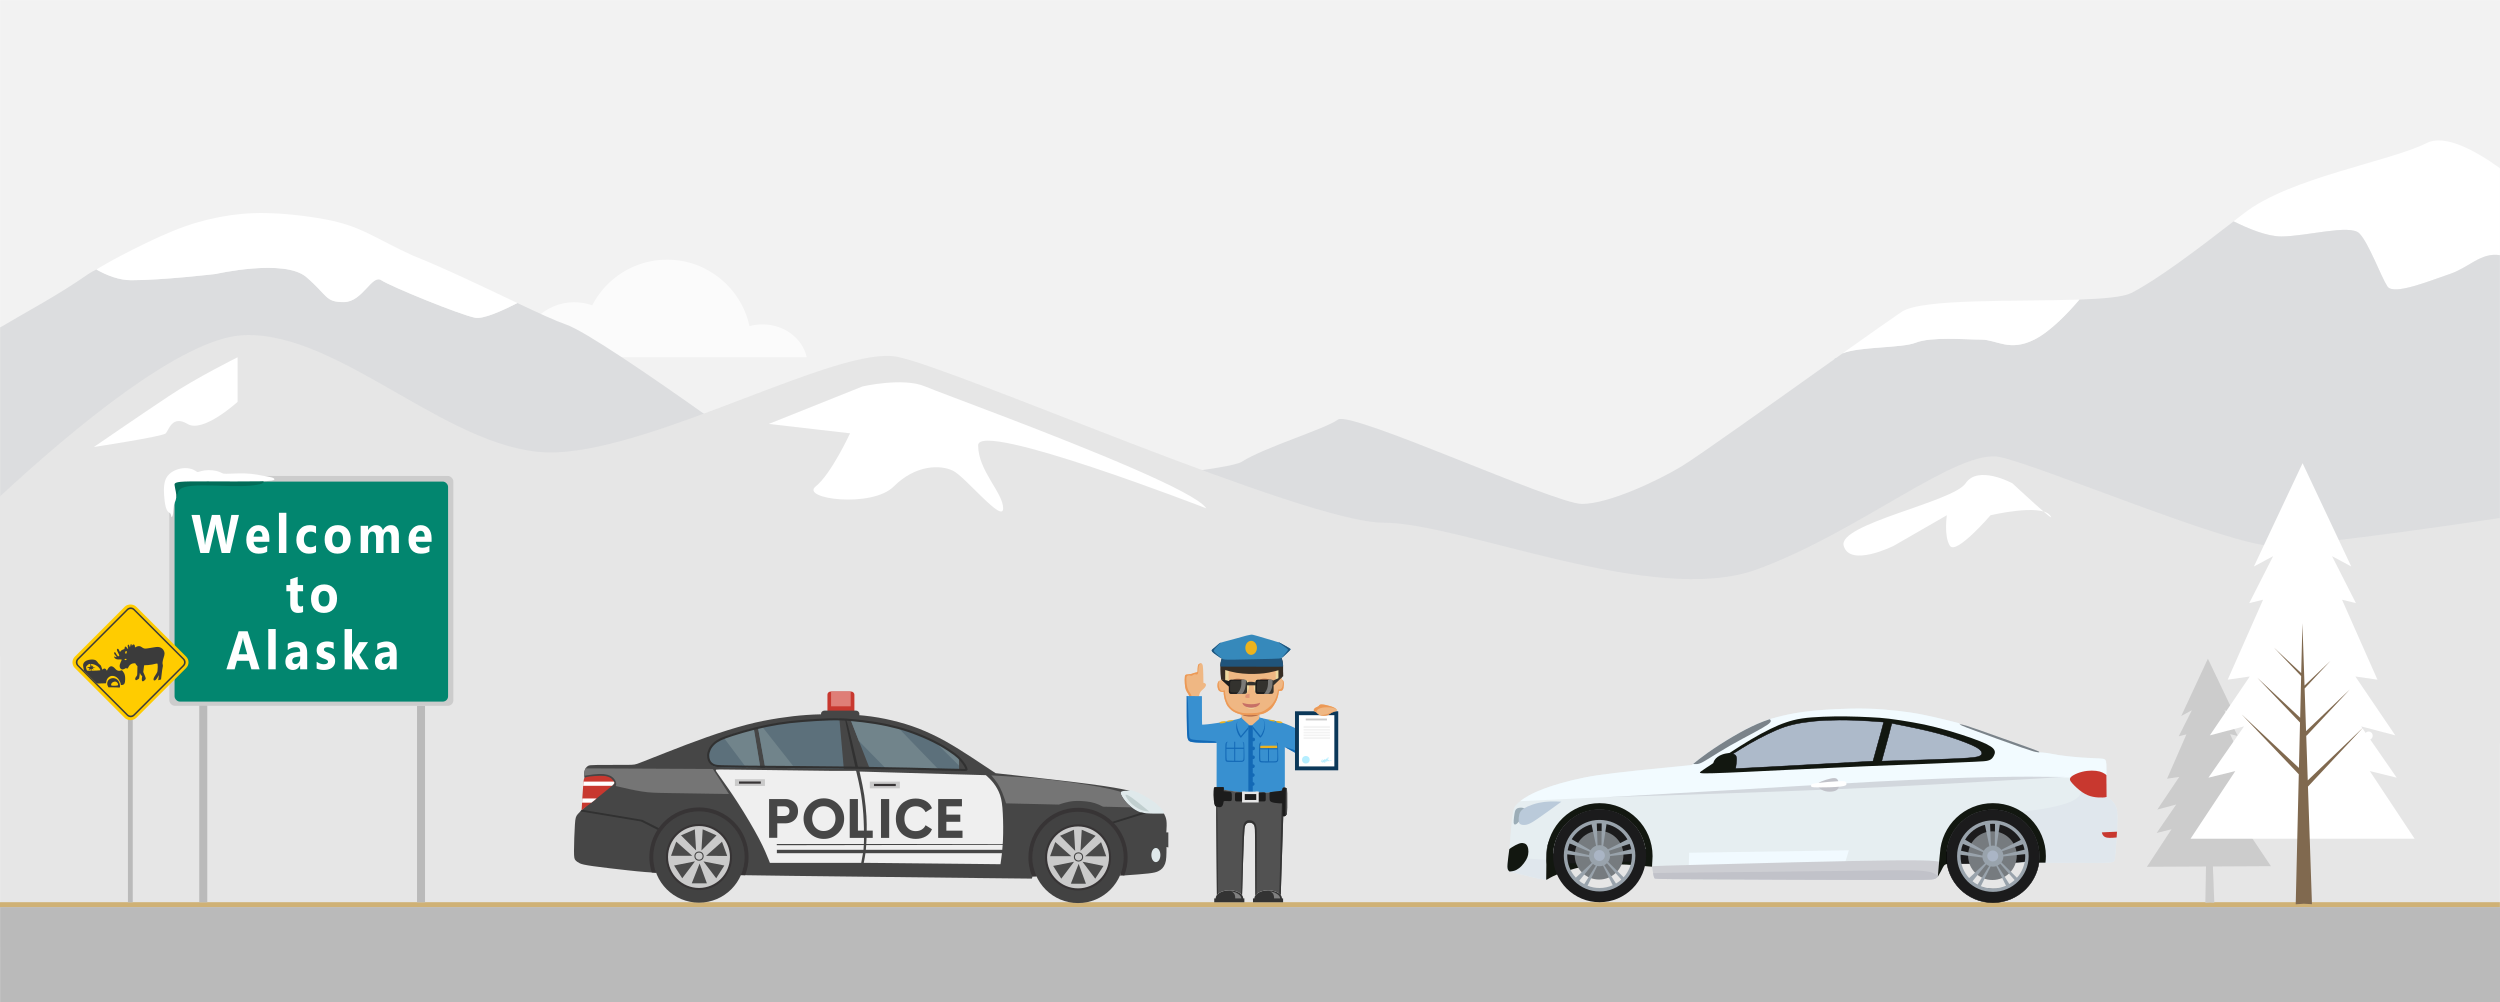 <?xml version="1.0" encoding="UTF-8"?>
<!DOCTYPE svg PUBLIC "-//W3C//DTD SVG 1.1//EN" "http://www.w3.org/Graphics/SVG/1.1/DTD/svg11.dtd">
<!-- Creator: CorelDRAW X8 -->
<svg xmlns="http://www.w3.org/2000/svg" xml:space="preserve" width="4879px" height="1956px" version="1.1" style="shape-rendering:geometricPrecision; text-rendering:geometricPrecision; image-rendering:optimizeQuality; fill-rule:evenodd; clip-rule:evenodd"
viewBox="0 0 48792 19559"
 xmlns:xlink="http://www.w3.org/1999/xlink">
 <defs>
  <style type="text/css">
   <![CDATA[
    .str0 {stroke:#373435;stroke-width:41.656}
    .str2 {stroke:#313131;stroke-width:41.656}
    .str1 {stroke:#424242;stroke-width:20.834}
    .str3 {stroke:black;stroke-width:9}
    .str4 {stroke:#B5EEFF;stroke-width:9}
    .str5 {stroke:#E6E6E6;stroke-width:9}
    .fil23 {fill:none}
    .fil2 {fill:none;fill-rule:nonzero}
    .fil19 {fill:#373435}
    .fil26 {fill:#EFB783}
    .fil73 {fill:#026C58}
    .fil68 {fill:#02866F}
    .fil41 {fill:#0B3859}
    .fil54 {fill:#121710}
    .fil29 {fill:#1369B6}
    .fil61 {fill:#1B1B1C}
    .fil37 {fill:#1C1C1C}
    .fil33 {fill:#20547B}
    .fil13 {fill:#313131}
    .fil36 {fill:#33322E}
    .fil42 {fill:#333333}
    .fil32 {fill:#362D24}
    .fil34 {fill:#3689BB}
    .fil28 {fill:#3890D0}
    .fil70 {fill:#3B3B3B}
    .fil71 {fill:#3B3B3B}
    .fil16 {fill:#424242}
    .fil12 {fill:#464646}
    .fil20 {fill:#4A4A4A}
    .fil46 {fill:#4D4D4D}
    .fil45 {fill:#525252}
    .fil21 {fill:#5C707B}
    .fil22 {fill:#71848B}
    .fil14 {fill:#757575}
    .fil62 {fill:#767B7F}
    .fil38 {fill:#797977}
    .fil56 {fill:#7A838A}
    .fil72 {fill:#80694F}
    .fil48 {fill:gray}
    .fil63 {fill:#99A3AC}
    .fil57 {fill:#9CADB7}
    .fil64 {fill:#AAB5C5}
    .fil60 {fill:#ADBACA}
    .fil44 {fill:#B5EEFF}
    .fil30 {fill:#B96F48}
    .fil66 {fill:#BABABA}
    .fil59 {fill:#BACADA}
    .fil53 {fill:#C1C2C9}
    .fil24 {fill:#C1CFCF}
    .fil39 {fill:#C77066}
    .fil10 {fill:#C8382F}
    .fil17 {fill:#CACACA}
    .fil43 {fill:#CCCCCC}
    .fil52 {fill:#CDCED3}
    .fil8 {fill:#CFB175}
    .fil58 {fill:#D2D7DD}
    .fil11 {fill:#DF7E77}
    .fil9 {fill:#DFE9EB}
    .fil40 {fill:#E09474}
    .fil51 {fill:#E0E7ED}
    .fil47 {fill:#E6E6E6}
    .fil49 {fill:#E6EEF1}
    .fil27 {fill:#EC9956}
    .fil35 {fill:#ECB31E}
    .fil31 {fill:#EDD89F}
    .fil18 {fill:#EFEFEF}
    .fil50 {fill:#F1FAFF}
    .fil0 {fill:#F2F2F2}
    .fil55 {fill:#F2FBFF}
    .fil69 {fill:#FFCC00}
    .fil15 {fill:white}
    .fil65 {fill:white}
    .fil4 {fill:#DCDDDF;fill-rule:nonzero}
    .fil25 {fill:#464646;fill-rule:nonzero}
    .fil5 {fill:#628799;fill-rule:nonzero}
    .fil6 {fill:#E6E6E6;fill-rule:nonzero}
    .fil3 {fill:white;fill-rule:nonzero}
    .fil7 {fill:white;fill-rule:nonzero}
    .fil1 {fill:white;fill-rule:nonzero;fill-opacity:0.702}
    .fil67 {fill:#BABABA}
   ]]>
  </style>
   <mask id="id0">
  <linearGradient id="id1" gradientUnits="userSpaceOnUse" x1="25617.3" y1="16060.5" x2="30445.5" y2="16060.5">
   <stop offset="0" style="stop-opacity:0; stop-color:white"/>
   <stop offset="1" style="stop-opacity:1; stop-color:white"/>
  </linearGradient>
    <rect style="fill:url(#id1)" x="25607" y="14748" width="4849" height="2625"/>
   </mask>
 </defs>
 <g id="Слой_x0020_1">
  <rect class="fil0" x="2" width="48790" height="19559"/>
  <path class="fil1" d="M15744 6970c-81,-365 -437,-640 -864,-640 -88,0 -173,12 -253,34 -160,-741 -819,-1297 -1608,-1297 -636,0 -1188,362 -1461,891 -110,-39 -227,-60 -350,-60 -569,0 -1030,454 -1030,1013 0,20 1,40 2,59l5564 0z"/>
  <path class="fil2" d="M35861 6962c-6,7 -14,13 -21,20 40,-28 79,-56 117,-84 -42,18 -75,39 -96,64z"/>
  <path class="fil3" d="M46046 4553c183,183 427,854 549,1037 122,183 853,-122 1219,-244 366,-122 610,-427 976,-366l0 -1699c-507,-364 -1081,-664 -1429,-490 -732,366 -2670,672 -3567,1372 -66,51 -133,103 -201,156 273,137 650,295 928,295 488,0 1342,-244 1525,-61z"/>
  <path class="fil4" d="M48790 4980c-366,-61 -610,244 -976,366 -366,122 -1097,427 -1219,244 -122,-183 -366,-854 -549,-1037 -183,-183 -1037,61 -1525,61 -278,0 -655,-158 -928,-295 -696,540 -1503,1149 -1999,1399 -154,77 -533,111 -1011,128 -198,234 -553,617 -880,781 -488,244 -732,0 -1037,0 -304,0 -975,-61 -1280,61 -270,108 -1111,72 -1429,210 -38,28 -77,56 -117,84 -14,13 -30,24 -47,33 -1164,828 -2677,1908 -2976,2087 -457,275 -1417,732 -1944,732 -526,0 -4513,-1829 -4761,-1646 -247,183 -1432,539 -1877,823 -444,284 -8066,823 -8066,823 0,0 -4391,-3254 -5123,-3502 -194,-66 -539,-225 -949,-419 -315,162 -671,318 -825,287 -305,-61 -1647,-610 -1830,-732 -183,-122 -366,427 -732,427 -366,0 -305,-122 -731,-488 -427,-366 -1769,-61 -1769,-61 0,0 -1037,122 -1647,122 -240,0 -479,-95 -682,-209 -62,29 -117,60 -165,93 -587,411 -1175,717 -1714,1038l0 6420c1761,37 4105,65 4275,-49 275,-183 35675,2891 35675,2891l8838 -1145 0 -9527z"/>
  <path class="fil5" d="M35793 7015c17,-9 33,-20 47,-33 -16,11 -31,22 -47,33z"/>
  <path class="fil3" d="M4210 5346c0,0 1342,-305 1769,61 426,366 365,488 731,488 366,0 549,-549 732,-427 183,122 1525,671 1830,732 154,31 510,-125 825,-287 -625,-296 -1404,-673 -2044,-928 -76,-35 -154,-72 -231,-109 -298,-145 -573,-302 -833,-410 -261,-108 -507,-167 -812,-216 -305,-49 -669,-88 -994,-93 -325,-5 -610,24 -896,78 -285,55 -570,133 -910,271 -340,138 -733,335 -992,470 -258,135 -381,209 -443,246 -25,15 -40,24 -45,30 -6,2 -11,5 -16,7 203,114 442,209 682,209 610,0 1647,-122 1647,-122z"/>
  <path class="fil3" d="M38666 6627c305,0 549,244 1037,0 327,-164 682,-547 880,-781 -1217,42 -3073,-25 -3467,238 -172,115 -617,429 -1159,814 318,-138 1159,-102 1429,-210 305,-122 976,-61 1280,-61z"/>
  <path class="fil6" d="M2 9686c1425,-1320 3546,-3088 4745,-3145 1921,-91 4110,2378 6122,2287 2013,-92 5499,-2085 6636,-1866 1137,219 7967,3238 9490,3238 1524,0 5274,1646 7286,915 2013,-732 3933,-2377 4756,-2195 824,182 4482,1726 5306,1732 822,5 4442,-543 4447,-543l0 8363 -48788 0 0 -8786z"/>
  <path class="fil7" d="M16834 7541c0,0 793,-182 1220,0 287,123 2530,935 4063,1603 747,325 1325,616 1425,776 0,0 -4452,-1728 -4452,-1230 0,498 488,925 488,1230 0,305 -732,-610 -976,-732 -244,-122 -731,-122 -1158,305 -427,427 -1830,244 -1525,0 305,-244 671,-1037 671,-1037l-1586 -183 1830 -732z"/>
  <path class="fil7" d="M39276 9432c0,0 -671,-366 -914,0 -244,366 -2501,793 -2379,1220 122,427 976,0 976,0l1037 -597c0,0 -61,414 61,597 122,183 792,-597 792,-597 0,0 976,-230 1159,0 183,231 -732,-623 -732,-623z"/>
  <path class="fil7" d="M4637 6972c0,0 -793,392 -1342,758 -549,365 -1463,993 -1463,993 0,0 1341,-204 1402,-265 61,-61 122,-367 427,-184 305,183 976,-432 976,-432l0 -362 0 -508z"/>
  <rect class="fil8" y="17607" width="48790" height="102"/>
  <g id="_2714869823824">
   <path class="fil9" d="M22407 15887c49,2 131,5 187,3 57,-2 88,-7 106,-15 18,-7 23,-17 15,-33 -9,-16 -29,-40 -58,-70 -29,-31 -67,-68 -105,-100 -38,-32 -77,-57 -116,-81 -40,-25 -79,-48 -116,-69 -37,-20 -72,-38 -106,-53 -35,-15 -69,-27 -94,-35 -24,-8 -39,-11 -57,-13 -18,-1 -40,-1 -68,-1 -28,0 -61,1 -85,5 -24,3 -39,10 -50,18 -11,8 -18,18 -19,35 0,17 5,41 23,71 18,30 48,65 83,100 34,34 73,68 117,102 44,34 93,69 138,91 45,22 86,31 114,37 28,5 43,6 91,8z"/>
   <rect class="fil10" x="16149" y="13496" width="526" height="561" rx="62" ry="59"/>
   <polygon class="fil11" points="16220,13496 16603,13496 16603,13784 16220,13784 "/>
   <path class="fil12" d="M11426 15219c-16,-13 -21,-40 -24,-70 -2,-29 -2,-60 3,-88 5,-28 15,-53 28,-73 13,-19 29,-33 48,-43 19,-10 41,-15 190,-17 149,-2 425,-1 569,-1 144,-1 156,-4 256,-43 100,-39 289,-114 521,-205 233,-92 509,-198 781,-294 272,-96 540,-180 775,-242 234,-61 434,-98 625,-128 190,-29 369,-50 543,-62 95,-7 187,-11 283,-13 -1,-2 -1,-4 -1,-6l0 0c0,-36 30,-66 67,-66l617 0c36,0 66,30 66,66l0 0c0,8 -1,16 -4,23 30,2 60,5 90,8 194,20 375,52 551,94 176,42 346,92 519,159 173,67 349,151 528,250 178,100 359,216 522,322 162,106 307,202 379,251 73,48 73,48 73,48 0,0 0,0 0,0 0,0 0,0 347,38 348,39 1043,115 1481,173 437,57 617,95 707,114 89,18 89,18 89,18 0,0 0,0 -30,0 -31,0 -92,0 -124,10 -33,10 -37,30 -19,71 19,41 59,103 109,157 50,54 110,100 165,134 54,33 104,56 196,66 93,10 228,9 296,8 68,0 68,0 68,0 0,0 0,0 0,0 0,0 0,0 10,19 10,20 31,59 39,120 8,61 3,145 0,186 -3,42 -3,42 -3,42 0,0 0,0 7,0 6,0 19,0 26,0 7,0 7,0 7,0 0,0 0,0 0,49 0,49 0,146 0,195 0,49 0,49 0,49 0,0 0,0 0,0 0,0 0,0 -6,-1 -6,-2 -18,-4 -24,-6 -6,-1 -6,-1 -6,-1 0,0 0,0 0,0 0,0 0,0 0,35 0,35 0,106 -4,161 -3,55 -11,96 -24,131 -13,35 -32,65 -54,89 -22,24 -48,42 -82,58 -34,16 -75,29 -187,42 -111,13 -292,26 -382,32 -91,7 -91,7 -91,7 0,0 0,0 -13,-7 -14,-6 -42,-19 -55,-26 -14,-6 -14,-6 -14,-6 0,0 0,0 -10,0 -11,1 -32,2 -42,3 -10,1 -10,1 -284,10 -275,9 -823,27 -1097,36 -274,9 -274,9 -274,9 0,0 0,0 -2,7 -3,8 -8,22 -11,29 -2,7 -2,7 -2,7 0,0 0,0 -935,-10 -934,-11 -2802,-31 -3774,-44 -971,-12 -1045,-16 -1082,-18 -37,-2 -37,-2 -280,-6 -242,-5 -726,-14 -1059,-27 -332,-13 -513,-30 -747,-56 -233,-25 -518,-59 -685,-82 -167,-24 -217,-37 -257,-54 -39,-18 -69,-40 -89,-63 -19,-23 -28,-46 -28,-180 0,-134 9,-379 18,-514 9,-134 18,-159 56,-205 39,-45 107,-112 209,-203 102,-91 239,-207 314,-281 74,-73 87,-104 87,-130 -1,-25 -15,-45 -47,-59 -32,-14 -81,-23 -141,-20 -60,3 -131,19 -179,27 -49,9 -77,10 -93,-3z"/>
   <path class="fil13" d="M22281 15858c21,5 44,9 71,12l13 1 0 1 -688 214 0 -39 604 -189z"/>
   <path class="fil13" d="M11325 15835c10,-10 21,-21 33,-33l1180 198 356 180 -20 35 -367 -184 -1182 -196z"/>
   <path class="fil14" d="M21879 15454c-11,12 -9,30 3,59 19,41 59,103 109,157 26,29 56,55 85,78l8 8c0,0 0,0 -93,-2 -93,-2 -278,-7 -370,-9 -93,-2 -93,-2 -93,-2 0,0 0,0 -27,-13 -26,-13 -79,-39 -133,-56 -55,-18 -111,-28 -179,-35 -69,-7 -150,-12 -223,-6 -72,5 -137,20 -186,33 -49,13 -83,25 -99,31 -17,5 -17,5 -17,5 0,0 0,0 -171,-4 -172,-4 -515,-12 -686,-16 -172,-4 -172,-4 -172,-4 0,0 0,0 0,0 0,0 0,0 -11,-35 -12,-35 -35,-106 -61,-171 -27,-66 -57,-127 -94,-183 -36,-56 -79,-106 -100,-131 -22,-26 -22,-26 -22,-26 0,0 0,0 66,4 66,4 198,11 345,20 147,9 310,19 480,35 170,15 347,36 517,58 170,22 335,45 488,70 153,24 295,51 412,78 94,21 172,43 224,57z"/>
   <path class="fil10" d="M11515 15153c56,-7 139,-12 201,-13 62,0 102,3 137,14 36,10 66,27 88,48 22,21 36,46 43,60 7,14 7,18 2,28 -6,10 -18,25 -54,57 -37,32 -98,80 -164,134 -66,53 -136,112 -194,159 -59,46 -106,82 -141,108 -35,27 -59,45 -70,54 -12,9 -12,9 -12,9 0,0 0,0 6,-97 6,-98 17,-293 26,-399 8,-106 13,-123 30,-136 17,-12 46,-20 102,-26z"/>
   <path class="fil15" d="M11980 15253c1,3 3,6 4,9 7,14 7,18 2,28 -5,8 -15,21 -41,45l-564 0 2 -20c2,-26 4,-46 5,-62l592 0zm-337 330c-24,20 -48,39 -69,57 -12,8 -22,17 -33,25l-181 0 5 -82 278 0z"/>
   <circle class="fil16" cx="13642" cy="16725" r="891"/>
   <circle class="fil17 str0" cx="13642" cy="16725" r="625"/>
   <path class="fil18" d="M16726 15119c14,59 40,165 64,296 24,132 46,290 59,469 12,180 15,382 13,513 -1,27 -1,52 -2,74l-1701 0 3 24 1697 -3c-2,37 -4,66 -7,92l-1690 0 0 67 1681 0c-10,61 -22,124 -29,156 -6,32 -6,32 -6,32 0,0 0,0 0,0 0,0 0,0 -297,0 -297,0 -891,0 -1188,0 -297,0 -297,0 -297,0 0,0 0,0 0,0 0,0 0,0 -28,-70 -28,-70 -83,-209 -188,-408 -105,-199 -259,-459 -402,-681 -143,-223 -276,-409 -351,-514 -75,-105 -92,-128 -86,-140 5,-12 32,-12 487,-5 455,6 1338,19 1785,23 446,3 457,-4 462,0 6,3 8,16 21,75zm77 63c16,75 44,200 65,338 20,138 35,289 42,408 7,119 7,206 5,313 -1,72 -3,153 -8,230l2663 0c2,-20 3,-40 4,-61 8,-176 6,-385 -3,-542 -8,-157 -22,-261 -53,-352 -31,-91 -78,-170 -126,-232 -49,-63 -100,-109 -125,-133 -26,-23 -26,-23 -26,-23 0,0 0,0 0,0 0,0 0,0 0,0 0,0 0,0 -411,-12 -410,-12 -1232,-35 -1643,-47 -411,-12 -411,-12 -411,-12 0,0 0,0 3,13 3,12 8,37 24,112zm103 1310c-2,29 -4,58 -7,85l0 7 2662 0c3,-30 6,-63 8,-97l-2663 5zm-15 159c-9,67 -19,118 -25,148 -8,40 -8,40 -8,40 0,0 0,0 0,0 0,0 0,0 445,4 445,5 1334,14 1779,18 444,5 444,5 444,5 0,0 0,0 0,0 0,0 0,0 10,-70 5,-34 12,-84 19,-145l-2664 0z"/>
   <rect class="fil17" x="14343" y="15207" width="586" height="131"/>
   <rect class="fil19" x="14423" y="15251" width="425.773" height="42.967"/>
   <rect class="fil17" x="16976" y="15254" width="586" height="131"/>
   <rect class="fil19" x="17057" y="15298" width="425.773" height="42.967"/>
   <polygon class="fil20" points="13501,17239 13796,17239 13654,16852 "/>
   <polygon class="fil20" points="13156,16891 13315,17140 13564,16810 "/>
   <polygon class="fil20" points="14137,16891 13978,17140 13729,16811 "/>
   <polygon class="fil20" points="14091,16427 14193,16704 13780,16703 "/>
   <polygon class="fil20" points="13198,16425 13096,16702 13509,16701 "/>
   <polygon class="fil20" points="13984,16303 13714,16185 13690,16597 "/>
   <polygon class="fil20" points="13291,16303 13561,16185 13585,16597 "/>
   <path class="fil21" d="M14099 14975c159,8 450,8 595,8 145,0 145,0 145,0 0,0 0,0 0,0 0,0 0,0 -21,-128 -22,-128 -65,-385 -86,-513 -22,-128 -22,-128 -22,-128 0,0 0,0 0,0 0,0 0,0 -75,21 -75,20 -224,62 -337,98 -113,36 -188,66 -251,99 -62,33 -112,69 -148,109 -37,40 -60,83 -71,128 -11,46 -10,94 2,139 12,45 34,87 59,115 24,29 52,45 210,52z"/>
   <path class="fil22" d="M14565 14983c49,0 93,0 129,0 145,0 145,0 145,0 0,0 0,0 0,0 0,0 0,0 -21,-128 -22,-128 -65,-385 -86,-513 -22,-128 -22,-128 -22,-128 0,0 0,0 0,0 0,0 0,0 -75,21 -75,20 -224,62 -337,98 -70,22 -126,42 -173,62l440 588z"/>
   <path class="fil21" d="M14826 14381c23,131 65,367 87,484 21,118 22,118 23,118 1,0 1,0 1,0 0,0 0,0 255,3 255,4 765,10 1021,14 255,3 255,3 255,3 0,0 0,0 0,0 0,0 0,0 -14,-164 -15,-163 -43,-490 -58,-653 -14,-164 -14,-164 -14,-164 0,0 0,0 0,0 0,0 0,0 -81,4 -82,3 -245,9 -416,20 -172,11 -353,27 -517,48 -164,21 -312,47 -405,65 -93,18 -132,29 -151,34 -20,5 -20,5 -20,5 0,0 0,0 3,13 2,13 8,39 31,170z"/>
   <path class="fil22" d="M14826 14381c23,131 65,367 87,484 21,118 22,118 23,118 1,0 1,0 1,0 0,0 0,0 255,3l321 5 -640 -813c-32,7 -50,12 -61,15 -20,5 -20,5 -20,5 0,0 0,0 3,13 2,13 8,39 31,170z"/>
   <path class="fil21" d="M16727 14370c61,156 155,394 202,514 47,119 47,119 47,119 0,0 0,0 0,0 0,0 0,0 0,0 0,0 0,0 290,4 290,4 871,11 1161,15 291,4 291,4 291,4 0,0 0,0 0,0 0,0 0,0 0,-36 0,-37 0,-110 -1,-148 -1,-38 -2,-42 -2,-44 -1,-2 -1,-2 -1,-2 0,0 0,0 -33,-30 -34,-29 -100,-87 -202,-154 -102,-66 -240,-140 -399,-211 -158,-71 -336,-139 -487,-184 -150,-45 -272,-67 -395,-87 -123,-19 -247,-36 -345,-46 -99,-11 -172,-15 -208,-17 -37,-2 -37,-2 -22,35 14,38 43,112 104,268z"/>
   <path class="fil22" d="M18718 14942c0,-35 0,-75 -1,-100 -1,-38 -2,-42 -2,-44 -1,-2 -1,-2 -1,-2 0,0 0,0 -33,-30 -34,-29 -100,-87 -202,-154 -62,-40 -137,-83 -221,-126l460 456z"/>
   <path class="fil22" d="M16727 14370l35 90 536 547 1023 14 -796 -824c-120,-32 -224,-50 -327,-67 -123,-19 -247,-36 -345,-46 -99,-11 -172,-15 -208,-17 -37,-2 -37,-2 -22,35 14,38 43,112 104,268z"/>
   <path class="fil14" d="M13493 15005l-2064 -10c-11,18 -20,41 -24,66 -5,25 -5,52 -4,78 57,-9 124,-19 180,-26 89,-10 150,-11 201,-6 51,5 91,17 122,30 30,14 51,30 69,48 17,18 31,39 41,60 9,21 13,42 12,57 -1,16 -6,26 -8,31l-3 6 92 21c93,22 278,65 424,87 147,23 255,26 531,30 276,5 720,11 942,15l222 3 -52 -82 -209 -325 -52 -81 -420 -2z"/>
   <path class="fil19" d="M13642 15757c-535,0 -969,433 -969,968 0,106 17,207 48,302 27,2 55,4 84,5 -35,-95 -54,-199 -54,-307 0,-492 399,-890 891,-890 491,0 890,398 890,890 0,126 -26,245 -73,354 23,0 50,1 84,1 43,-110 67,-229 67,-355 0,-535 -433,-968 -968,-968z"/>
   <circle class="fil16" cx="21040" cy="16733" r="891"/>
   <circle class="fil17 str0" cx="21040" cy="16733" r="625"/>
   <polygon class="fil20" points="20899,17246 21194,17247 21052,16859 "/>
   <polygon class="fil20" points="20554,16899 20713,17148 20962,16818 "/>
   <polygon class="fil20" points="21536,16899 21376,17148 21127,16818 "/>
   <polygon class="fil20" points="21489,16435 21591,16712 21178,16711 "/>
   <polygon class="fil20" points="20596,16433 20494,16710 20907,16709 "/>
   <polygon class="fil20" points="21383,16311 21112,16193 21088,16605 "/>
   <polygon class="fil20" points="20689,16311 20960,16193 20984,16605 "/>
   <path class="fil19" d="M21040 15764c-535,0 -969,434 -969,969 0,76 9,149 25,219 3,15 6,30 9,42 6,21 11,37 17,52 5,14 11,27 16,37 5,9 10,16 14,22l1 -1 75 -2c-5,-15 -14,-40 -24,-68 -11,-32 -23,-69 -32,-106 -5,-22 -10,-43 -13,-61 -6,-44 -10,-88 -10,-134 0,-492 399,-890 891,-890 492,0 890,398 890,890 0,126 -26,245 -73,353 23,1 51,2 84,2 44,-110 67,-230 67,-355 0,-535 -433,-969 -968,-969z"/>
   <circle class="fil23 str1" cx="13643" cy="16708" r="80"/>
   <circle class="fil23 str1" cx="21049" cy="16724" r="80"/>
   <path class="fil24" d="M21967 15514c-6,15 16,51 41,85 24,33 52,64 85,94 34,30 74,59 111,81 37,22 71,36 109,46 38,10 79,15 99,17 21,3 21,3 21,3 0,0 0,0 -66,-54 -65,-54 -196,-162 -278,-220 -83,-58 -116,-66 -122,-52z"/>
   <ellipse class="fil9" cx="22559" cy="16687" rx="88" ry="138"/>
   <path class="fil13" d="M16706 14796c-39,-163 -113,-477 -155,-635 -16,-58 -27,-95 -35,-119 -4,0 -8,-1 -12,-2 -4,-1 -8,-3 -12,-5 4,24 12,63 25,127 34,164 106,492 142,656 36,164 36,164 36,164 0,0 0,0 9,1 9,0 27,2 36,2 9,1 9,1 9,1 0,0 0,0 -1,-7 -1,-6 -4,-19 -42,-183z"/>
   <path class="fil23 str2" d="M16637 14981c-791,-11 -1660,-15 -2121,-19 -461,-5 -514,-10 -553,-20 -38,-10 -61,-24 -80,-41 -19,-17 -33,-36 -45,-63 -11,-27 -18,-61 -17,-98 1,-37 12,-77 30,-116 18,-38 44,-74 79,-107 34,-33 77,-61 134,-89 58,-27 129,-53 240,-88 111,-35 260,-80 415,-119 155,-39 315,-72 470,-97 154,-25 302,-41 478,-55 176,-14 379,-27 537,-31 158,-4 272,1 412,14 140,12 306,31 466,57 159,26 312,59 449,96 137,37 260,79 392,132 132,52 274,116 401,186 127,70 239,145 307,196 67,51 91,77 119,110 28,33 60,73 81,108 21,34 30,63 33,77 2,15 -2,15 -361,6 -359,-10 -1074,-28 -1866,-39z"/>
   <path class="fil25" d="M15331 15594c42,0 82,10 121,28 37,19 68,46 90,81 22,35 33,77 33,128 0,50 -11,93 -33,128 -22,36 -53,63 -90,81 -39,19 -79,28 -121,28l-161 0 0 283 -160 0 0 -757 321 0zm-31 331c35,0 62,-8 81,-25 18,-15 27,-39 27,-69 0,-31 -9,-55 -27,-70 -19,-17 -46,-25 -81,-25l-130 0 0 189 130 0z"/>
   <path id="1" class="fil25" d="M16306 15976c0,-40 -8,-78 -24,-115 -18,-37 -43,-67 -77,-90 -34,-23 -77,-36 -127,-37 -51,0 -92,12 -125,35 -35,24 -60,54 -76,91 -17,35 -26,74 -26,116 0,42 9,81 26,117 16,36 41,66 76,90 33,23 74,35 125,35 50,-1 93,-14 127,-37 34,-23 59,-53 77,-90 16,-37 24,-75 24,-115zm-227 -396c109,0 203,39 280,116 77,78 116,171 116,281 0,108 -39,201 -116,279 -77,77 -171,116 -280,116 -109,0 -202,-39 -280,-116 -77,-78 -116,-171 -116,-279 0,-110 39,-203 116,-281 78,-77 171,-116 280,-116z"/>
   <polygon id="2" class="fil25" points="17033,16352 16584,16352 16584,15594 16744,15594 16744,16210 17033,16210 "/>
   <polygon id="3" class="fil25" points="17354,15594 17354,16352 17194,16352 17194,15594 "/>
   <path id="4" class="fil25" d="M17653 16016c3,34 12,64 27,92 19,36 46,64 79,83 33,20 71,29 113,29 45,0 84,-10 118,-31 34,-21 58,-49 74,-84l125 78c-22,59 -62,106 -119,139 -58,33 -123,50 -197,50 -72,0 -137,-16 -196,-48 -60,-31 -107,-76 -141,-135 -35,-59 -52,-129 -52,-211 0,-83 17,-153 52,-212 34,-59 81,-104 141,-135 59,-32 124,-47 196,-47 74,0 139,16 197,49 57,34 97,80 119,140l-125 77c-16,-34 -40,-62 -74,-84 -34,-21 -73,-31 -118,-31 -42,0 -80,10 -113,29 -33,19 -60,47 -79,84 -15,27 -24,57 -27,91 -2,21 -2,47 0,77z"/>
   <polygon id="5" class="fil25" points="18785,16352 18310,16352 18310,15594 18774,15594 18774,15736 18470,15736 18470,15898 18742,15898 18742,16038 18470,16038 18470,16211 18785,16211 "/>
  </g>
  <g id="_2714869837520">
   <path class="fil26" d="M23216 13605l179 0c1,-7 3,-13 4,-20 4,-14 7,-28 11,-39 7,-23 15,-39 28,-54 12,-15 30,-29 45,-43 16,-14 29,-28 39,-43 10,-16 17,-32 15,-45 -3,-14 -14,-24 -24,-29 -10,-5 -18,-5 -22,-5 -4,0 -4,0 -5,-55 0,-55 -2,-164 -6,-225 -3,-61 -8,-74 -15,-83 -7,-9 -17,-14 -27,-15 -11,-1 -23,1 -34,7 -10,5 -20,15 -25,43 -5,27 -6,72 -6,94 -1,23 -1,23 -14,26 -14,3 -41,10 -61,16 -19,7 -30,13 -53,18 -23,4 -58,7 -81,10 -23,3 -33,6 -39,38 -5,33 -5,94 -1,142 3,49 9,85 19,113 10,28 24,49 36,68 12,19 23,36 30,54 0,2 1,4 2,6 2,7 4,14 5,21z"/>
   <path class="fil27" d="M23216 13605l46 0c-4,-13 -8,-28 -13,-40 -4,-12 -10,-22 -16,-32 -6,-10 -14,-20 -22,-33 -9,-13 -18,-29 -27,-50 -8,-21 -16,-48 -21,-78 -5,-30 -7,-64 -8,-92 -1,-28 -1,-50 2,-65 3,-15 9,-23 19,-28 9,-5 23,-8 34,-7 12,1 21,5 30,7 9,2 18,1 27,-3 9,-5 18,-12 27,-17 9,-6 18,-9 29,-9 11,1 24,6 34,5 10,-1 17,-7 21,-14 5,-8 7,-18 8,-36 2,-19 3,-46 5,-69 2,-23 5,-42 10,-55 4,-13 10,-21 17,-26 8,-5 17,-7 28,-6 5,0 10,1 15,2 -7,-6 -15,-9 -23,-10 -11,-1 -23,1 -34,7 -10,5 -20,15 -25,43 -5,27 -6,72 -6,94 -1,23 -1,23 -14,26 -14,3 -41,10 -61,16 -19,7 -30,13 -53,18 -23,4 -58,7 -81,10 -23,3 -33,6 -39,38 -5,33 -5,94 -1,142 3,49 9,85 19,113 10,28 24,49 36,68 12,19 23,36 30,54 0,2 1,4 2,6 2,7 4,14 5,21z"/>
   <path class="fil28" d="M23161 13584l0 130c0,131 0,393 5,538 5,145 14,173 29,194 15,21 37,35 130,42 92,8 256,8 338,8l82 0 0 146 -1 592 0 136 101 0c28,0 28,0 28,13 0,6 1,15 1,30 20,3 43,7 68,12 63,11 141,23 251,33 15,1 32,3 48,4l0 -12 63 0c7,28 19,53 36,65 25,18 63,6 93,-6 30,-13 51,-25 69,-52 1,-2 3,-5 4,-7l59 0 0 17c1,0 2,0 2,0l106 0c7,0 14,3 19,7 34,-2 67,-4 98,-6 3,-8 12,-8 46,-7l34 0c33,-3 62,-6 85,-10 24,-3 42,-7 56,-9 9,-5 17,-9 24,-12 0,-56 2,-56 14,-56 7,-1 16,-1 26,0 1,-16 1,-47 1,-129l0 -534 0 -133 42 24 156 87 0 -481c-30,-16 -72,-35 -109,-51 -43,-19 -80,-32 -118,-45 -39,-13 -80,-26 -121,-36 -42,-10 -85,-18 -124,-25 -40,-8 -75,-15 -104,-21 -29,-6 -50,-10 -76,-17 -4,-2 -8,-3 -13,-4 -11,-3 -22,-7 -33,-11l0 -5 0 -49c-1,0 -2,0 -3,1 -4,3 -9,6 -13,9 -16,10 -30,15 -49,19 -20,5 -45,9 -70,11 -26,2 -52,2 -78,0 -26,-3 -52,-7 -72,-12 -19,-5 -31,-11 -41,-17 -5,-2 -9,-5 -13,-8 0,0 -1,0 -1,0l0 51c-5,2 -11,4 -16,7 -8,5 -16,10 -24,16 -30,9 -66,20 -128,33 -84,17 -214,40 -309,55 -96,15 -156,22 -196,26 -40,5 -58,6 -72,6 -13,1 -21,1 -25,1 -5,0 -6,0 -7,-93 -1,-92 -1,-278 -1,-371l0 -92 -49 -1 -10 0 -188 -1 0 0 -50 0z"/>
   <path class="fil29" d="M25077 14579l41 23 156 87 0 -47 -15 -5c-36,-13 -109,-37 -146,-50 -36,-12 -36,-12 -36,-12l0 4z"/>
   <path class="fil29" d="M23161 13584l0 130c0,131 0,393 5,538 5,145 14,173 29,194 15,21 37,35 130,42 92,8 256,8 338,8l80 0c-2,-15 -7,-19 -15,-22 -8,-4 -18,-8 -43,-10 -24,-3 -62,-5 -123,-8 -61,-3 -144,-9 -200,-13 -57,-5 -86,-10 -106,-16 -19,-6 -29,-14 -36,-24 -7,-9 -11,-22 -17,-156 -5,-134 -12,-390 -18,-522 -5,-106 -10,-132 -15,-141l-9 0z"/>
   <polygon class="fil26" points="24236,13921 24576,13921 24576,14028 24434,14156 24386,14156 24236,14017 "/>
   <path class="fil30" d="M24212 13923c-2,3 7,11 15,17 8,6 14,10 23,15 10,6 22,12 41,17 20,5 46,9 72,12 26,2 52,2 78,0 25,-2 50,-6 70,-11 19,-4 33,-9 49,-19 16,-10 34,-25 43,-32 9,-8 9,-8 9,-8 0,0 0,0 -9,2 -8,2 -24,5 -56,9 -32,4 -80,8 -124,9 -45,0 -87,-3 -117,-6 -30,-2 -48,-3 -63,-5 -16,-1 -29,-3 -31,0z"/>
   <path class="fil26" d="M23836 13191c-4,24 -9,57 -11,73 -3,16 -3,16 -3,16 0,0 0,0 -2,0 -2,0 -7,0 -13,2 -6,2 -14,5 -21,13 -8,7 -15,18 -20,35 -4,16 -5,38 -5,57 1,19 4,35 8,49 4,15 10,28 17,37 8,10 17,16 27,20 10,5 21,7 32,8 12,1 24,1 31,1 6,0 6,0 6,0 0,0 0,0 1,24l0 21c2,15 5,32 8,49 4,26 10,50 18,72 7,23 15,45 24,64 8,19 18,35 27,49 10,14 20,26 33,39 13,14 29,29 44,41 16,13 31,22 49,32 17,9 36,19 58,27 22,9 46,16 68,22 22,5 42,9 62,11 19,2 38,2 63,2 25,1 56,1 89,0 33,0 67,-3 100,-5 33,-3 64,-7 93,-13 29,-7 56,-16 81,-29 26,-13 50,-29 70,-44 19,-14 36,-27 50,-44 15,-17 29,-37 42,-58 13,-21 27,-42 39,-66 12,-23 22,-49 30,-75 9,-25 15,-50 19,-73 5,-23 8,-45 9,-56 2,-11 2,-11 2,-11 0,0 0,0 2,1 2,1 7,2 14,2 8,1 19,0 31,-3 2,-1 5,-1 7,-2 4,-2 8,-5 12,-8 10,-10 17,-25 22,-44 4,-20 6,-43 7,-65 1,-22 1,-42 -4,-58 -4,-16 -13,-28 -20,-34 -6,-7 -10,-9 -13,-10 -2,-1 -2,-1 -2,-16 -1,-15 -1,-45 -2,-59 0,-15 0,-15 -1,-36 -1,-20 -3,-60 -8,-90 -6,-30 -15,-49 -52,-65 -37,-16 -102,-29 -208,-36 -106,-7 -253,-8 -373,-5 -120,2 -215,7 -285,14 -71,8 -118,18 -151,33 -32,15 -49,36 -62,60 -13,24 -23,51 -28,72 -6,21 -8,36 -11,59z"/>
   <path class="fil27" d="M23802 13284c-5,2 -11,5 -16,11 -8,7 -15,18 -20,35 -4,16 -5,38 -5,57 1,19 4,35 8,49 4,15 10,28 17,37 8,10 17,16 27,20 10,5 21,7 32,8 12,1 24,1 31,1 6,0 6,0 6,0 0,0 0,0 1,24l0 21c2,15 5,32 8,49 4,26 10,50 18,72 7,23 15,45 24,64 8,19 18,35 27,49 10,14 20,26 33,39 13,14 29,29 44,41 16,13 31,22 49,32 17,9 36,19 58,27 22,9 46,16 68,22 22,5 42,9 62,11 19,2 38,2 63,2 25,1 56,1 89,0 33,0 67,-3 100,-5 33,-3 64,-7 93,-13 29,-7 56,-16 81,-29 26,-13 50,-29 70,-44 19,-14 36,-27 50,-44 15,-17 29,-37 42,-58 13,-21 27,-42 39,-66 12,-23 22,-49 30,-75 9,-25 15,-50 19,-73 5,-23 8,-45 9,-56 2,-11 2,-11 2,-11 0,0 0,0 2,1 2,1 7,2 14,2 8,1 19,0 31,-3 2,-1 5,-1 7,-2 4,-2 8,-5 12,-8 10,-10 17,-25 22,-44 4,-20 6,-43 7,-65 1,-22 1,-42 -4,-58 -4,-16 -13,-28 -20,-34 -2,-3 -4,-5 -6,-6 3,9 6,20 8,32 3,15 4,31 3,50 -1,18 -5,39 -10,56 -5,17 -13,30 -23,39 -10,9 -23,13 -34,15 -10,2 -18,2 -22,1 -4,0 -4,0 -4,0 0,0 0,0 -1,7 -1,6 -4,19 -8,39 -4,19 -10,45 -18,72 -9,27 -20,54 -32,78 -11,23 -24,43 -38,63 -15,21 -32,41 -50,59 -19,18 -37,34 -55,48 -19,14 -36,27 -57,39 -20,12 -43,23 -68,31 -25,9 -51,14 -80,18 -29,4 -61,5 -96,7 -34,1 -71,2 -103,2 -32,-1 -59,-2 -87,-7 -28,-4 -59,-13 -86,-22 -27,-10 -51,-21 -72,-33 -22,-13 -41,-27 -58,-42 -16,-15 -30,-30 -43,-49 -13,-19 -25,-41 -36,-64 -10,-22 -19,-44 -26,-69 -7,-25 -13,-52 -18,-80 -4,-27 -6,-56 -7,-70 -1,-14 -1,-14 -1,-14 0,0 0,0 -8,3 -8,3 -24,8 -37,10 -13,1 -23,-2 -32,-9 -9,-7 -17,-19 -23,-31 -6,-13 -11,-28 -14,-45 -3,-18 -5,-39 -4,-57 1,-18 3,-33 8,-43 3,-6 6,-10 8,-14z"/>
   <path class="fil31" d="M24328 13794c4,5 9,9 14,14 5,4 10,8 15,12 6,3 12,5 19,7 8,2 17,4 26,4 10,1 19,1 29,1 10,0 21,-1 30,-3 8,-1 13,-4 18,-7 4,-3 8,-6 12,-11 4,-4 7,-10 9,-14 1,-3 1,-3 -15,-4 -15,-1 -47,-2 -78,-5 -31,-2 -62,-5 -75,-4 -13,1 -8,5 -4,10z"/>
   <path class="fil31" d="M24575 13540c-7,1 -17,1 -26,1 -8,-1 -15,-2 -20,-5 -6,-2 -10,-6 -14,-10 -4,-4 -8,-9 -13,-16 -4,-7 -10,-17 -15,-30 -6,-13 -11,-28 -14,-44 -4,-15 -6,-32 -6,-44 -1,-12 -1,-20 -1,-29 1,-10 2,-21 6,-31 4,-11 10,-21 16,-29 6,-9 12,-16 19,-21 8,-5 16,-9 22,-11 6,-3 10,-3 17,-1 6,2 15,7 29,29 14,22 33,61 43,97 9,36 9,70 5,92 -4,23 -13,33 -19,40 -6,6 -9,8 -13,9 -4,2 -8,3 -16,3z"/>
   <path class="fil31" d="M24306 13535c10,-1 18,-4 25,-11 7,-7 13,-18 21,-33 7,-14 15,-32 20,-50 5,-18 5,-35 5,-53 0,-17 0,-34 -2,-48 -2,-13 -5,-24 -10,-33 -4,-9 -11,-18 -17,-24 -7,-6 -14,-11 -21,-13 -7,-3 -15,-4 -28,-4 -13,0 -31,1 -47,5 -15,3 -27,9 -38,30 -10,20 -19,55 -17,88 3,33 17,65 32,89 15,25 31,42 44,51 13,8 24,8 33,6z"/>
   <path class="fil31" d="M23979 13117c0,46 0,129 0,171 0,41 0,41 -9,37 -9,-3 -27,-11 -43,-20 -15,-9 -29,-21 -39,-49 -11,-28 -19,-74 -18,-113 1,-40 11,-73 26,-90 15,-16 37,-15 52,-12 15,3 23,7 27,14 4,7 4,16 4,62z"/>
   <path class="fil31" d="M24899 13250c-1,-43 -1,-121 -1,-159 0,-39 0,-39 16,-39 16,0 47,0 64,11 17,11 19,32 20,57 1,24 0,51 -4,72 -4,22 -11,37 -27,56 -16,18 -41,40 -54,47 -13,6 -14,-3 -14,-45z"/>
   <path class="fil32" d="M24076 12874c-181,2 -198,-2 -229,-22 -1,0 -2,-1 -4,-1 -6,21 -16,57 -21,85 -3,14 -4,25 -5,35l0 0 0 1c0,4 0,11 0,22 -1,16 -1,41 0,72 1,30 2,66 4,91 2,20 3,34 5,45 1,7 1,13 2,19 1,9 2,17 3,22 1,5 2,8 2,10 1,5 1,5 14,8l52 13 10 3 -1 -2 4 1 0 -32 0 -134 0 -34 35 10c35,10 104,29 182,43 78,13 164,20 240,23 76,2 143,1 206,-4 63,-4 123,-10 185,-22 62,-12 127,-29 159,-37l32 -9 0 30 0 117 0 29 16 -10 35 -23 27 -17 16 -11 -1 -23c0,-12 -1,-30 -1,-50l-1 -6c0,-17 0,-38 0,-58 0,-20 0,-40 0,-57 0,-2 0,-4 0,-6 -1,-16 -2,-49 -8,-80 -5,-27 -14,-54 -23,-76 -24,14 -57,15 -201,19 -184,4 -547,13 -734,16z"/>
   <path class="fil33" d="M24969 12786c11,2 24,19 36,43 12,23 23,54 29,86 6,31 7,64 8,80 0,16 0,16 -71,16 -72,0 -215,0 -419,0 -204,0 -469,-1 -602,-1 -132,-1 -132,-1 -133,-11 0,-11 -1,-33 5,-63 5,-31 17,-71 23,-90 6,-20 6,-20 105,-23 100,-3 299,-8 481,-10 181,-2 346,-2 432,-8 86,-7 95,-20 106,-19z"/>
   <ellipse class="fil30" cx="24679" cy="13275" rx="94" ry="31"/>
   <path class="fil34" d="M25012 12838c13,-4 20,-10 31,-21 31,-28 94,-86 124,-118 3,-4 6,-7 9,-11 11,-11 12,-15 12,-18 0,-4 -3,-8 -39,-30 -36,-21 -106,-60 -140,-80 -35,-19 -35,-19 -35,-19 0,0 0,0 -82,-25 -82,-25 -246,-74 -339,-101 -92,-27 -113,-31 -133,-30 -11,1 -22,3 -46,9 -15,3 -31,6 -51,11 -56,14 -136,36 -216,60l-205 55c-92,24 -92,24 -120,49 -21,18 -59,51 -88,77 -25,17 -36,28 -41,37 -7,9 -7,12 -3,17 2,12 12,25 38,46 34,27 95,67 125,88 18,11 25,16 34,18 31,20 48,24 229,22 187,-3 550,-12 734,-16 147,-4 179,-5 202,-20z"/>
   <path class="fil33" d="M25016 12837c10,-4 17,-11 27,-20 31,-28 94,-86 124,-118 3,-4 6,-7 9,-11 11,-11 12,-15 12,-18 0,-4 -3,-8 -39,-30 -36,-21 -106,-60 -140,-80 -35,-19 -35,-19 -35,-19l-32 -10c47,33 117,81 154,109 45,34 46,39 38,51 -8,13 -23,32 -45,59 -22,26 -49,59 -63,75 -5,6 -8,9 -10,12z"/>
   <path class="fil33" d="M23835 12538c-29,9 -35,15 -53,31 -21,18 -59,51 -88,77 -25,17 -36,28 -41,37 -7,9 -7,12 -3,17 2,12 12,25 38,46 34,27 95,67 125,88 17,11 25,16 33,18 -3,-3 -7,-7 -12,-11 -29,-24 -86,-72 -115,-100 -29,-28 -30,-35 -30,-43 1,-8 3,-16 23,-39 19,-23 56,-62 78,-84 23,-22 30,-28 43,-36l2 -1z"/>
   <ellipse class="fil30" cx="24158" cy="13276" rx="94" ry="31"/>
   <ellipse class="fil35" cx="24418" cy="12643" rx="113" ry="137"/>
   <path class="fil36" d="M24815 13266l-268 0c-12,0 -23,5 -31,13l0 0c-3,3 -4,6 -6,9 -1,4 -2,9 -3,14 -1,5 -1,11 -1,14 0,3 0,3 0,3 0,0 0,0 -5,-2 -5,-1 -16,-4 -28,-6 -13,-3 -29,-5 -44,-6 -15,-1 -30,-1 -43,0 -13,2 -23,5 -31,8 -8,3 -14,5 -17,6 -3,2 -3,2 -3,2 0,0 0,0 0,-6 0,-5 0,-16 -2,-24 -1,-2 -1,-4 -2,-5 -7,-12 -21,-20 -36,-20l-268 0c-18,0 -34,11 -40,27l-154 -35 151 139 0 0 0 102c0,23 20,42 43,42l268 0c24,0 43,-19 43,-42l0 -124 166 0 0 124c0,23 19,42 43,42l268 0c23,0 42,-19 42,-42l0 -125 188 -179 -197 86c-8,-9 -20,-15 -33,-15z"/>
   <path class="fil37" d="M24810 13266l-263 0c-12,0 -23,5 -31,13l0 0c-3,3 -4,6 -6,9 -1,4 -2,9 -3,14 -1,5 -1,11 -1,14 0,3 0,3 0,3l-1 -1 0 15c0,11 -1,27 -1,42l0 0 0 124c0,23 19,42 43,42l144 0 1 -1c12,-8 17,-20 19,-26 2,-6 2,-6 -25,-5 -27,0 -81,0 -111,-2 -30,-2 -35,-7 -38,-14 -3,-7 -4,-16 -4,-41 -1,-25 -2,-66 -1,-96 1,-29 3,-46 8,-55 4,-10 10,-12 16,-13 6,-1 13,-1 43,-1 30,0 83,-1 118,0 34,0 50,1 62,0 13,-2 22,-6 28,-14 1,-2 2,-5 3,-7z"/>
   <path class="fil37" d="M24282 13266l-255 0c-18,0 -34,11 -40,27l-154 -35 151 139 0 0 0 102c0,23 20,42 43,42l156 0c13,-8 19,-17 23,-22 5,-7 5,-7 -19,-6 -23,0 -71,1 -102,1 -30,-1 -45,-3 -55,-6 -10,-3 -15,-8 -19,-13 -3,-6 -4,-12 -4,-42 -1,-29 -1,-83 0,-113 2,-31 6,-39 11,-44 4,-6 10,-9 22,-11 12,-2 31,-2 56,-2 26,0 58,0 88,1 31,0 59,1 78,-5 10,-3 17,-8 20,-13z"/>
   <path class="fil38" d="M24319 13273c-7,-4 -15,-7 -24,-7l-67 0c0,23 1,57 -1,84 -2,33 -7,57 -15,81 -8,23 -19,47 -33,66 -13,19 -29,34 -44,44l104 0c8,-7 15,-16 23,-26 11,-16 21,-35 29,-56 8,-21 14,-45 18,-69 4,-25 7,-51 8,-72 2,-18 2,-33 2,-45z"/>
   <path class="fil38" d="M24815 13266l-67 0c0,16 0,36 0,55 -1,28 -2,54 -7,78 -4,25 -13,49 -23,70 -10,21 -21,39 -33,53 -7,8 -13,14 -18,19l86 0c1,-1 3,-3 5,-4 10,-9 20,-20 30,-34 9,-15 19,-33 26,-53 8,-21 13,-44 17,-68 3,-24 5,-49 6,-72 0,-14 0,-27 -1,-38 -6,-4 -13,-6 -21,-6z"/>
   <path class="fil39" d="M24420 13743c-67,0 -128,-11 -173,-29 6,55 81,98 173,98 92,0 167,-43 173,-98 -45,18 -106,29 -173,29z"/>
   <path class="fil40" d="M24356 13621c-13,-1 -31,-1 -41,-4 -10,-4 -12,-10 -12,-20 1,-10 4,-23 11,-32 6,-9 16,-14 29,-18 12,-4 28,-6 36,-7 8,-1 8,-1 8,-1 0,0 0,0 0,13 0,14 0,41 0,55 0,14 0,14 0,14 0,0 0,0 -4,0 -5,0 -14,0 -27,0z"/>
   <line class="fil23" x1="24098" y1="14476" x2="24098" y2= "14864" />
   <line class="fil23" x1="23923" y1="14603" x2="24278" y2= "14603" />
   <rect class="fil41" x="25274" y="13881" width="844" height="1152"/>
   <rect class="fil15" x="25351" y="13957" width="691" height="1000"/>
   <path class="fil26" d="M25944 13776c-26,-7 -54,-15 -80,-20 -27,-6 -52,-8 -71,-8 -18,0 -29,2 -37,8 -8,5 -12,13 -17,19 -6,7 -11,11 -23,16 -11,5 -27,12 -41,20 -13,8 -24,19 -30,30 -7,10 -8,21 -1,30 7,9 23,15 34,24 12,8 19,18 29,28 10,10 23,21 43,30 21,8 48,13 76,15 29,1 58,-1 82,-10 25,-10 44,-27 65,-39 21,-13 44,-21 67,-29 22,-7 44,-13 52,-21 9,-9 3,-20 -12,-32 -15,-13 -39,-27 -63,-37 -24,-11 -47,-16 -73,-24z"/>
   <path class="fil27" d="M25756 13955c19,7 44,11 70,13 29,1 58,-1 82,-10 25,-10 44,-27 65,-39 21,-13 44,-21 67,-29 9,-3 19,-6 28,-9 -12,1 -25,4 -41,8 -22,7 -51,17 -78,28 -27,10 -52,20 -77,26 -25,7 -51,9 -74,10 -15,1 -28,1 -42,2z"/>
   <path class="fil27" d="M25944 13776c-26,-7 -54,-15 -80,-20 -27,-6 -52,-8 -71,-8 -18,0 -29,2 -37,8 -8,5 -12,13 -17,19 -6,7 -11,11 -23,16 -11,5 -27,12 -41,20 -13,8 -24,19 -30,30 -7,10 -8,21 -1,30 7,9 23,15 34,24 5,3 9,7 13,10l0 0c0,-12 5,-26 12,-39 7,-12 16,-21 26,-28 11,-6 22,-10 35,-15 13,-4 28,-10 50,-14 21,-4 50,-6 81,-6 32,0 65,2 96,7 31,5 59,14 96,37l5 3c-2,-4 -7,-9 -12,-13 -15,-13 -39,-27 -63,-37 -24,-11 -47,-16 -73,-24z"/>
   <rect class="fil15" x="24290" y="15500" width="227" height="109"/>
   <path class="fil23 str3" d="M23872 15625c-1,14 -2,27 -3,38 -4,49 -12,62 -29,70 -17,8 -44,11 -66,8 -22,-3 -40,-12 -51,-25 -11,-13 -17,-31 -19,-89 -2,-59 -2,-158 -1,-207 0,-50 0,-50 28,-50 29,0 85,0 114,0 28,0 28,0 28,13 1,11 1,31 1,74 38,0 88,1 116,2 38,2 39,3 41,29 3,27 7,78 6,106 -2,29 -8,34 -43,35 -32,1 -87,-1 -122,-4z"/>
   <rect class="fil23 str3" x="24103" y="15467" width="165" height="173" rx="30" ry="26"/>
   <path class="fil42" d="M23995 17375c149,0 269,71 269,158l22 0 0 75 -588 0 0 -75 27 0c0,-87 121,-158 270,-158z"/>
   <path class="fil42" d="M24751 17375c149,0 269,71 269,158l22 0 0 75 -588 0 0 -75 27 0c0,-87 121,-158 270,-158z"/>
   <rect class="fil29" x="24364" y="14160" width="85.934" height="1310.51"/>
   <path class="fil29" d="M24208 14344c-10,-18 -30,-55 -43,-90 -13,-35 -19,-68 -22,-94 -2,-26 -2,-45 4,-64 2,-10 6,-19 10,-28 -7,12 -14,26 -19,41 -6,17 -9,36 -10,55 -2,19 -2,38 2,62 5,24 13,54 24,78 10,25 22,45 33,60 11,15 21,26 26,31l4 6 30 -35 117 -139 0 -41 -112 136 -34 41 -10 -19z"/>
   <path class="fil29" d="M24450 14175l0 44c4,5 8,11 14,18l104 129 26 32 5 -4c6,-4 17,-12 28,-27 12,-15 23,-37 33,-61 10,-25 18,-52 23,-80 6,-29 8,-58 7,-85 -2,-27 -7,-50 -21,-74 -11,-19 -27,-38 -41,-53 -2,0 -4,-1 -6,-1l-13 -4c14,8 28,19 39,33 13,16 23,34 28,54 6,19 6,38 4,64 -3,26 -9,59 -22,94 -13,35 -33,72 -43,90l-10 19 -34 -41 -121 -147z"/>
   <path class="fil29" d="M23951 14476c-5,1 -11,4 -16,9 -5,4 -10,11 -13,18 -4,8 -6,16 -7,70 -1,54 -1,152 0,205 1,52 2,59 5,65 2,6 6,12 12,17 5,4 13,7 28,8 15,2 36,2 82,2 47,0 117,0 156,-1 39,0 45,-1 53,-3 7,-2 16,-7 23,-13 6,-7 10,-16 13,-24 2,-8 2,-14 1,-67 -1,-53 -2,-153 -4,-205 -1,-53 -3,-59 -7,-64 -4,-5 -10,-9 -16,-12 -6,-3 -13,-5 -16,-5 -3,-1 -3,-1 -3,-1 0,0 0,0 2,1 2,1 6,3 9,6 4,4 8,8 11,14 3,7 5,15 7,66 1,51 1,145 0,196 -1,51 -3,59 -5,66 -2,7 -5,13 -12,17 -6,4 -15,6 -63,6 -49,1 -137,0 -184,-2 -48,-1 -54,-3 -59,-6 -6,-4 -9,-10 -11,-60 -2,-51 -1,-146 0,-199 2,-54 3,-64 5,-72 2,-8 5,-14 10,-19 4,-6 10,-11 10,-14 0,-2 -5,-1 -11,1z"/>
   <rect class="fil29" x="23928" y="14591" width="350.244" height="23.444"/>
   <rect class="fil29" x="24088" y="14475" width="19.523" height="382.806"/>
   <line class="fil23" x1="24757" y1="14487" x2="24757" y2= "14874" />
   <line class="fil23" x1="24582" y1="14613" x2="24936" y2= "14613" />
   <path class="fil35" d="M24645 14616c58,-3 171,-2 230,-4 58,-1 61,-3 62,-7 2,-4 2,-9 1,-18 -1,-9 -2,-23 -3,-29 0,-7 0,-7 -59,-6 -58,0 -175,1 -233,2 -58,0 -58,0 -59,6 -1,7 -2,19 -2,32 -1,12 0,25 1,28 2,4 4,-2 62,-4z"/>
   <path class="fil29" d="M24610 14486c-5,2 -11,4 -16,9 -5,5 -10,11 -14,19 -3,7 -5,16 -6,69 -1,54 -1,153 -1,205 1,53 3,59 6,65 2,7 6,13 11,17 6,4 14,7 29,9 14,1 36,2 82,2 47,0 117,-1 156,-1 39,-1 45,-1 53,-4 7,-2 16,-6 22,-13 7,-7 11,-16 13,-24 3,-7 3,-14 2,-67 -1,-53 -2,-152 -4,-205 -1,-53 -4,-59 -8,-64 -3,-5 -9,-9 -15,-12 -6,-2 -13,-4 -16,-5 -3,-1 -3,-1 -3,-1 0,0 0,0 2,1 2,1 6,4 9,7 4,3 7,7 10,14 3,6 6,14 7,65 2,51 2,145 1,196 -1,51 -3,59 -5,66 -3,8 -6,14 -12,17 -6,4 -15,6 -63,7 -49,0 -137,-1 -185,-2 -47,-1 -53,-3 -59,-7 -5,-4 -9,-9 -10,-60 -2,-50 -1,-146 0,-199 1,-53 3,-64 5,-72 2,-8 5,-13 9,-19 5,-5 10,-11 11,-13 0,-3 -5,-2 -11,0z"/>
   <rect class="fil29" x="24587" y="14601" width="350.244" height="23.444"/>
   <rect class="fil29" x="24747" y="14602" width="19.523" height="265.751"/>
   <path class="fil35" d="M24065 14055c-7,-1 -16,-1 -32,0 -16,1 -37,3 -53,5 -16,3 -25,7 -30,11 -4,4 -4,9 -1,12 3,3 8,5 24,4 15,-1 41,-6 61,-11 21,-6 35,-12 39,-16 5,-3 0,-5 -8,-5z"/>
   <path class="fil35" d="M23904 14076c-9,-2 -20,-1 -31,0 -11,1 -22,2 -32,4 -10,2 -20,6 -27,10 -7,4 -12,9 -12,13 -1,4 1,7 6,10 4,2 11,4 22,4 11,0 28,-2 41,-4 14,-2 26,-5 35,-8 8,-4 13,-7 16,-11 3,-3 3,-7 0,-11 -3,-3 -9,-6 -18,-7z"/>
   <path class="fil35" d="M24765 14046c8,0 17,0 33,1 16,1 37,4 53,7 15,3 25,7 29,12 5,4 4,8 1,11 -3,4 -8,6 -24,4 -15,-2 -41,-7 -61,-13 -20,-6 -34,-13 -39,-17 -4,-3 1,-5 8,-5z"/>
   <path class="fil35" d="M24927 14071c8,-1 20,1 31,2 10,1 21,2 31,5 10,2 20,6 27,10 7,4 11,9 12,13 1,5 -2,8 -7,10 -4,2 -11,4 -22,3 -11,0 -27,-2 -41,-4 -14,-3 -26,-6 -34,-10 -8,-3 -13,-7 -16,-11 -3,-3 -3,-7 0,-11 3,-3 10,-6 19,-7z"/>
   <circle class="fil29" cx="24449" cy="15300" r="36"/>
   <circle class="fil29" cx="24451" cy="15126" r="36"/>
   <circle class="fil29" cx="24453" cy="14953" r="36"/>
   <circle class="fil29" cx="24455" cy="14779" r="36"/>
   <circle class="fil29" cx="24457" cy="14605" r="36"/>
   <circle class="fil29" cx="24459" cy="14431" r="36"/>
   <rect class="fil43" x="25484" y="14023" width="414.045" height="36.459"/>
   <circle class="fil44" cx="25486" cy="14827" r="74"/>
   <path class="fil23 str4" d="M25794 14838c0,-1 33,-33 7,-1 -59,72 36,-9 59,-21 -84,71 -43,43 37,4 56,-27 -28,5 -52,21 -135,90 79,-5 74,-30 -40,2 -126,100 -21,21 11,-9 53,-72 13,-40 -1,0 -128,108 -78,75 13,-9 74,-40 76,-43 -47,7 -119,106 -7,24 25,-18 -36,20 15,-4 29,-13 -26,-3 -25,8 39,0 55,-34 20,-11 -12,7 11,-1 -5,5 -18,6 54,6 76,-3 2,-1 3,0 5,0"/>
   <path class="fil45" d="M23874 15410c0,-13 -1,-21 -1,-27 0,-13 0,-13 -28,-13l-101 0 -13 0c-28,0 -28,0 -28,50 -1,49 -1,148 1,207 2,58 8,76 19,89 4,5 9,9 15,13 0,58 0,132 0,227 2,346 8,969 10,1281l2 230c43,-54 136,-92 245,-92 110,0 204,39 246,94 1,-33 3,-80 5,-146 6,-226 19,-678 29,-918 10,-240 16,-269 27,-292 10,-24 24,-42 46,-51 23,-9 52,-9 77,-1 25,9 45,26 56,54 11,29 13,69 15,312 2,242 3,686 4,908l1 139c39,-58 136,-99 250,-99 109,0 202,38 245,93l7 -214 39 -1226 3 -100c4,2 9,3 15,3 7,0 17,-3 25,-8 8,-5 14,-11 20,-19 5,-8 9,-16 12,-33 2,-16 4,-41 5,-116 0,-76 0,-202 -1,-270 -1,-68 -2,-76 -5,-84 -2,-8 -6,-15 -12,-20 -5,-4 -13,-7 -21,-9 -8,-2 -17,-4 -24,-4 -7,1 -12,3 -17,7 -1,0 -2,1 -3,2l-1 1c-5,6 -9,15 -11,24 -2,9 -3,18 -3,22 0,5 0,5 -7,7 -7,1 -22,5 -62,11 -40,5 -106,11 -140,15 -20,3 -29,5 -33,8 -27,2 -58,5 -91,6 -35,0 -73,-2 -105,-3 -33,0 -59,1 -106,0 -46,-1 -112,-3 -158,-5 -45,-2 -71,-3 -107,-6 -37,-4 -84,-8 -139,-15 -54,-8 -115,-18 -152,-24 -24,-4 -38,-6 -50,-8zm1157 488l0 0 0 21 0 -21z"/>
   <path class="fil42" d="M24968 17440c11,9 20,18 28,28l7 -214 39 -1226 3 -100c4,2 9,3 15,3 7,0 17,-3 25,-8 4,-2 7,-5 10,-8 0,-33 -1,-64 -3,-91 -9,-187 -38,-228 -54,-234 -16,-7 -19,21 -29,350 -10,329 -27,959 -35,1274 -3,108 -5,179 -6,226zm63 -1542l0 0 0 21 0 -21z"/>
   <path class="fil42" d="M24221 17448c8,7 15,14 20,21 1,-33 3,-80 5,-146 6,-226 19,-678 29,-918 10,-240 16,-269 27,-292 10,-24 24,-42 46,-51 23,-9 52,-9 77,-1 25,9 45,26 56,54 11,29 13,69 15,312 2,242 3,686 4,908l1 139c6,-9 13,-17 22,-26l1 -137c2,-210 4,-630 4,-863 0,-234 -2,-281 -9,-317 -7,-37 -19,-63 -36,-82 -17,-20 -41,-33 -67,-39 -26,-6 -55,-5 -78,4 -24,10 -43,28 -57,56 -13,28 -21,65 -27,133 -5,68 -9,166 -12,318 -4,151 -7,357 -11,527 -3,170 -7,303 -9,378l-1 22z"/>
   <path class="fil42" d="M23717 15708c2,3 4,5 6,8 4,5 9,9 15,13 0,58 0,132 0,227 2,346 8,969 10,1281l2 230c6,-7 13,-14 20,-21l-1 -255c-2,-297 -6,-891 -8,-1198 -3,-307 -5,-328 -18,-324 -6,2 -15,10 -26,39z"/>
   <path class="fil37" d="M23881 15644c-3,8 -4,20 -6,34 -3,15 -9,32 -16,44 -7,13 -16,20 -26,25 -9,5 -20,7 -32,6 -12,0 -25,-2 -38,-5 -12,-2 -23,-5 -34,-10 -10,-6 -20,-13 -28,-53 -9,-39 -17,-111 -18,-170 -1,-59 4,-104 7,-127 3,-24 5,-25 36,-27 31,-1 92,-2 125,-1 32,0 35,3 36,17 0,13 -2,39 -4,52 -1,13 -1,13 19,13 20,1 61,3 86,6 26,3 37,8 43,16 6,8 8,20 10,44 1,23 2,59 1,80 -1,22 -4,30 -8,36 -3,6 -9,10 -32,11 -24,0 -65,-3 -89,-3 -24,1 -29,4 -32,12z"/>
   <path class="fil37" d="M24777 15474c0,-12 3,-14 37,-18 34,-4 100,-10 140,-16 40,-5 54,-9 61,-11 8,-2 8,-2 8,-6 0,-4 0,-13 3,-22 2,-9 6,-18 11,-24 6,-6 13,-9 20,-10 8,0 17,1 25,3 8,3 15,5 21,10 6,5 9,12 12,19 3,8 4,17 5,85 1,67 1,194 0,270 0,75 -2,99 -5,116 -3,16 -6,25 -12,33 -5,7 -11,14 -19,19 -8,4 -18,7 -26,8 -8,0 -14,-3 -19,-6 -5,-3 -9,-7 -10,-48 -2,-42 -2,-120 -1,-159 0,-40 0,-40 -9,-39 -9,0 -26,1 -50,0 -24,-1 -54,-4 -78,-8 -25,-3 -43,-7 -58,-12 -15,-4 -27,-9 -35,-16 -9,-6 -15,-14 -18,-33 -3,-19 -3,-48 -3,-74 -1,-26 -1,-49 0,-61z"/>
   <path class="fil46" d="M25097 15376c2,1 4,3 6,4 6,5 9,12 12,19 3,8 4,17 5,85 1,67 1,194 0,270 0,75 -2,99 -5,116 -3,16 -6,25 -12,33 -3,5 -7,10 -12,13 0,-14 0,-34 0,-61 1,-98 1,-293 4,-397 0,-38 1,-64 2,-82z"/>
   <path class="fil37" d="M24241 15640l0 -173c-1,0 -1,0 -2,0l-106 0c-16,0 -30,13 -30,30l0 113c0,17 14,30 30,30l106 0 2 0z"/>
   <path class="fil37" d="M24565 15465l0 175c1,0 2,0 2,0l106 0c17,0 30,-14 30,-32l0 -121c0,-40 -82,-22 -115,-22 -8,0 -15,0 -23,0z"/>
   <rect class="fil47" x="24241" y="15450" width="324" height="211"/>
   <rect class="fil37" x="24294" y="15497" width="224" height="115"/>
   <path class="fil48" d="M24819 17402c17,4 34,8 51,15 18,8 36,18 52,28 16,10 28,21 37,31 9,10 14,18 18,28 4,9 7,19 8,24 1,5 1,5 -19,5 -20,0 -60,0 -80,0 -19,0 -19,0 -19,0 0,0 0,0 -1,-6 0,-7 0,-20 -3,-35 -3,-15 -7,-33 -15,-46 -7,-13 -17,-21 -26,-29 -9,-8 -18,-14 -27,-18 -9,-5 -20,-7 -25,-8 -5,-1 -5,-1 4,1 9,2 27,6 45,10z"/>
   <path class="fil48" d="M24061 17402c17,4 34,8 51,15 18,8 37,18 52,28 16,10 28,21 37,31 9,10 14,18 18,28 4,9 7,19 8,24 2,5 2,5 -18,5 -20,0 -60,0 -80,0 -20,0 -20,0 -20,0 0,0 0,0 -1,-6 0,-7 0,-20 -3,-35 -2,-15 -7,-33 -15,-46 -7,-13 -17,-21 -26,-29 -9,-8 -17,-14 -27,-18 -9,-5 -19,-7 -25,-8 -5,-1 -5,-1 4,1 9,2 28,6 45,10z"/>
   <path class="fil23 str5" d="M25442 14172l515 0m-515 245l515 0m-515 -31l515 0m-515 -30l515 0m-515 -31l515 0m-515 -30l515 0m-515 -31l515 0m-515 -30l515 0m-515 -31l515 0"/>
  </g>
  <g id="_2714869800112">
   <path class="fil49" d="M37916 16930c-22,43 -54,111 -80,155 -27,43 -48,62 -94,73 -46,12 -117,18 -1024,16 -906,-1 -2648,-9 -3526,-14 -879,-4 -893,-6 -904,-23 -10,-18 -17,-52 -27,-111 -11,-59 -25,-142 -31,-184 -6,-42 -4,-44 -310,-44 -307,0 -923,2 -1256,18 -334,17 -385,48 -410,90 -25,41 -24,93 -26,138 -2,45 -7,83 -20,105 -12,21 -32,27 -116,11 -84,-15 -231,-50 -327,-75 -97,-24 -142,-37 -178,-45 -37,-8 -66,-11 -91,-17 -24,-7 -44,-17 -58,-37 -14,-20 -22,-49 -16,-124 5,-74 23,-194 35,-288 11,-95 15,-163 23,-271 9,-107 22,-253 33,-348 12,-95 21,-139 33,-174 13,-35 29,-61 74,-103 46,-43 121,-101 224,-157 104,-57 236,-112 385,-163 149,-51 315,-97 470,-135 155,-37 298,-66 490,-95 192,-28 432,-56 745,-89 313,-33 700,-71 893,-90 193,-19 193,-19 193,-19 0,0 0,0 42,-35 43,-35 127,-105 264,-202 137,-97 327,-221 503,-323 175,-103 336,-185 472,-244 137,-60 249,-97 388,-133 139,-36 305,-72 495,-98 190,-26 404,-44 623,-55 220,-11 445,-16 653,-10 209,6 400,23 575,42 176,20 335,43 531,83 196,40 428,98 544,127 116,29 116,29 121,34 4,4 14,14 24,24 11,9 22,20 254,106 231,87 682,249 928,335 246,85 287,95 340,100 53,5 117,6 174,14 58,8 108,23 220,40 112,17 286,37 442,48 155,11 292,14 370,19 77,5 94,13 106,28 12,16 18,38 21,92 3,54 1,140 1,250 0,110 2,245 2,312 1,67 1,67 1,67 0,0 0,0 15,9 15,10 45,28 76,56 31,29 63,67 86,114 23,48 38,105 34,285 -3,180 -24,483 -38,638 -14,155 -20,161 -53,169 -32,8 -90,17 -338,19 -248,1 -685,-6 -1157,-5 -473,1 -979,9 -1280,13 -302,4 -398,4 -452,12 -55,9 -68,26 -91,69z"/>
   <polygon class="fil50" points="32967,16642 32959,16911 36005,16855 36084,16594 "/>
   <path class="fil51" d="M30266 16890c-5,5 -9,10 -12,16 -25,41 -24,93 -26,138 -2,45 -7,83 -20,105 -12,21 -32,27 -116,11 -84,-15 -231,-50 -327,-75 -97,-24 -142,-37 -178,-45 -37,-8 -66,-11 -91,-17 -24,-7 -44,-17 -58,-37 -14,-20 -22,-49 -16,-124 2,-35 8,-81 14,-129 67,1 141,6 220,11 170,11 361,26 466,32 106,6 125,3 136,50 4,17 6,39 8,64z"/>
   <path class="fil51" d="M41113 15413l0 71c1,67 1,67 1,67 0,0 0,0 15,9 15,10 45,28 76,56 31,29 63,67 86,114 23,48 38,105 34,285 -3,180 -24,483 -38,638 -14,155 -20,161 -53,169 -32,8 -90,17 -338,19 -226,1 -610,-4 -1034,-5 0,-17 1,-36 1,-57 2,-66 4,-149 -17,-243 -20,-93 -62,-197 -107,-286 -45,-88 -93,-161 -145,-225 -53,-65 -111,-122 -140,-150 -29,-28 -29,-28 69,-41 98,-12 295,-37 462,-69 166,-32 304,-70 398,-107 94,-37 146,-72 181,-109 35,-36 53,-73 62,-106 8,-34 7,-64 22,-78 15,-14 47,-11 138,-2 85,10 222,25 327,50z"/>
   <path class="fil10" d="M41317 16231c-2,37 -4,76 -7,113 -25,4 -51,5 -75,6 -45,2 -83,3 -114,-3 -31,-6 -55,-19 -70,-38 -16,-18 -24,-42 -28,-54 -4,-12 -4,-12 61,-14 56,-2 158,-6 233,-10z"/>
   <path class="fil52" d="M37916 16930c-22,43 -54,111 -80,155 -27,43 -48,62 -94,73 -46,12 -117,18 -1024,16 -906,-1 -2648,-9 -3526,-14 -879,-4 -893,-6 -904,-23 -10,-18 -17,-52 -27,-111l-1 -2 0 -1 0 -1 0 -1 0 -1 -1 -1 0 -1 0 -1 0 -2 0 0 -1 -1 0 -2 0 0 0 -2 0 -1 -1 -1 0 -2 0 0 0 -2 0 -1 0 0 -1 -2 0 -1 0 -1 0 -2 -1 0 0 -2 0 -1 0 -1 -1 -2 0 0 0 -2 0 -1 0 -1 -1 -1 0 -1 0 -1 0 -2 0 -1 -1 -1 0 -2 0 0 0 -2 0 -1 -1 -1 0 -2 0 0 0 -2 0 -1 -1 -1 0 -2 0 0 0 -2 -1 -1 0 -1 0 -2 0 -1 0 -1 -1 -2 0 0 0 -2 0 -1 0 -1 -1 -2 0 0 0 -2 0 -1 0 -1 -1 -2 0 0 0 -2 0 -2 0 0 -1 -2 0 -1 0 -1 0 -2 0 0 -1 -2 0 -1 0 -1 0 -2 -1 0 0 -1 0 -2 0 0 0 -2 -1 -1 0 -1 0 -2 0 -1 0 -1 -1 -2 0 0 0 -2 0 -1 0 -1 -1 -2 0 0 0 -2 0 -1 0 -1 -1 -1c89,-7 315,-13 890,-28 947,-26 2840,-76 3793,-86 954,-9 967,21 980,68 5,21 10,44 16,69l-1 1 -1 2z"/>
   <path class="fil53" d="M37821 17106c-20,29 -41,43 -79,52 -46,12 -117,18 -1024,16 -906,-1 -2648,-9 -3526,-14 -879,-4 -893,-6 -904,-23 -9,-17 -16,-47 -25,-97 79,-5 248,-6 619,-10 683,-7 2049,-20 2954,-32 904,-12 1347,-22 1603,-8 256,15 325,54 365,97 7,6 12,13 17,19z"/>
   <path class="fil49 str3" d="M30277 16880c-15,11 -25,26 -37,50 -7,13 -14,28 -22,43 -13,-48 -22,-97 -28,-147 -4,-39 -6,-78 -6,-118 0,-13 0,-27 1,-41 2,-43 5,-74 9,-103 7,-48 19,-90 32,-125 13,-36 28,-66 34,-51 5,15 1,74 4,156 3,81 12,185 13,278 0,20 0,39 0,58z"/>
   <path class="fil54" d="M29462 17009c-9,-6 -17,-14 -24,-23 -14,-20 -22,-49 -16,-124 5,-74 23,-194 35,-288l0 -2c20,-17 37,-29 56,-40 41,-26 90,-53 127,-66 37,-14 62,-16 86,-12 23,3 46,11 64,30 17,19 31,50 36,84 6,35 5,75 -2,111 -6,35 -18,67 -41,106 -23,39 -57,85 -90,118 -33,34 -65,55 -95,72 -29,15 -56,27 -136,34z"/>
   <path class="fil55" d="M29670 15635c44,-35 103,-75 174,-114 104,-57 236,-112 385,-163 149,-51 315,-97 470,-135 155,-37 298,-66 490,-95 192,-28 432,-56 745,-89 313,-33 700,-71 893,-90 193,-19 193,-19 193,-19 0,0 0,0 42,-35 43,-35 127,-105 264,-202 137,-97 327,-221 503,-323 175,-103 336,-185 472,-244 137,-60 249,-97 388,-133 139,-36 305,-72 495,-98 190,-26 404,-44 623,-55 220,-11 445,-16 653,-10 209,6 400,23 575,42 176,20 335,43 531,83 196,40 428,98 544,127 116,29 116,29 121,34 4,4 14,14 24,24 11,9 22,20 254,106 231,87 682,249 928,335 246,85 287,95 340,100 53,5 117,6 174,14 58,8 108,23 220,40 112,17 286,37 442,48 155,11 292,14 370,19 77,5 94,13 106,28 12,16 18,38 21,92 3,54 1,140 1,250 0,39 0,81 1,122 -119,-28 -245,-58 -360,-80 -177,-35 -330,-51 -936,-37 -607,13 -1667,55 -3547,142 -1881,87 -4581,219 -5932,285 -275,13 -494,24 -667,31z"/>
   <path class="fil56" d="M33045 14910l17 -15c43,-35 127,-105 264,-202 137,-97 327,-221 503,-323 175,-103 336,-185 472,-244 85,-37 160,-65 238,-90 13,8 20,18 21,32 0,16 -8,35 -59,72 -51,36 -145,90 -276,161 -132,71 -300,159 -457,249 -156,89 -301,180 -398,241 -97,60 -147,90 -188,105 -41,16 -72,18 -110,16 -9,-1 -18,-1 -27,-2z"/>
   <path class="fil57" d="M29721 15934c-15,24 -33,46 -51,69 -19,23 -38,46 -54,61 -16,16 -29,24 -40,26 -12,3 -21,0 -27,-9 -6,-10 -10,-27 -7,-65 2,-38 10,-97 16,-136 7,-38 12,-57 20,-71 9,-15 20,-26 36,-34 16,-8 37,-12 57,-13 21,-1 40,1 54,5 13,4 22,9 27,25 5,16 7,42 2,68 -5,25 -18,50 -33,74z"/>
   <path class="fil58" d="M39038 15236c-701,41 -1825,107 -3178,165 -1352,58 -2935,108 -3726,133 -791,25 -791,25 -791,25 0,0 0,0 374,-21 375,-21 1124,-63 2030,-117 906,-54 1968,-120 2876,-168 907,-47 1658,-76 2245,-88 587,-12 1009,-7 1220,-4 211,2 211,2 211,2 0,0 0,0 -140,8 -140,8 -419,24 -1121,65z"/>
   <path class="fil59" d="M30012 15976c113,-77 287,-203 374,-267 87,-63 87,-63 87,-63 0,0 0,0 -35,-2 -34,-2 -103,-6 -178,-3 -76,2 -159,12 -238,29 -78,18 -152,45 -207,69 -54,24 -90,47 -115,71 -25,25 -40,51 -49,87 -9,37 -13,83 -11,118 2,35 10,58 37,72 27,14 73,18 122,6 49,-12 100,-39 213,-117z"/>
   <path class="fil54" d="M37672 14904c-367,14 -796,30 -1260,50 -465,20 -966,43 -1519,70 -552,27 -1156,58 -1453,66 -297,9 -286,-4 -235,-41 50,-36 141,-95 187,-125 45,-30 45,-30 48,-39 3,-9 8,-27 21,-49 13,-21 34,-44 61,-64 26,-20 58,-36 86,-46 27,-11 51,-16 75,-21 25,-4 50,-8 62,-10 13,-2 13,-2 13,-2 0,0 0,0 69,-45 69,-45 208,-135 342,-214 133,-80 263,-150 376,-205 113,-56 211,-97 309,-130 99,-34 197,-60 317,-78 119,-18 259,-27 404,-33 145,-6 295,-9 457,-7 161,2 334,9 469,16 135,6 233,13 367,29 135,17 306,43 463,71 156,27 297,56 455,97 158,40 334,91 485,140 152,49 280,95 375,133 95,38 157,69 200,97 43,27 66,52 78,77 12,24 12,48 4,74 -8,27 -24,56 -44,79 -20,23 -46,40 -86,50 -40,11 -95,15 -275,23 -180,9 -485,22 -851,37z"/>
   <path class="fil60 str3" d="M36853 14384c-33,123 -81,297 -105,384 -23,87 -23,87 -23,87 0,0 0,0 290,-9 291,-8 873,-25 1195,-41 321,-16 383,-31 421,-48 37,-17 51,-37 48,-62 -3,-26 -21,-58 -80,-95 -59,-38 -157,-81 -299,-134 -141,-53 -324,-115 -561,-175 -236,-60 -526,-118 -671,-147 -145,-29 -145,-29 -145,-29 0,0 0,0 -10,36 -9,37 -27,109 -60,233z"/>
   <path class="fil60 str3" d="M36706 14311c-35,127 -93,336 -122,440 -29,104 -29,104 -29,104 0,0 0,0 0,0 0,0 0,0 -179,10 -179,10 -536,29 -983,54 -447,24 -984,53 -1252,68 -268,14 -268,14 -268,14 0,0 0,0 4,-31 5,-32 14,-95 15,-140 2,-45 -5,-71 -19,-88 -14,-16 -35,-23 -45,-26 -11,-3 -11,-3 -11,-3 0,0 0,0 54,-34 53,-34 160,-101 272,-166 112,-64 229,-126 344,-182 115,-56 227,-106 341,-145 114,-38 230,-64 361,-85 130,-20 275,-35 443,-43 168,-7 360,-9 552,-2 193,6 386,21 483,28 97,7 97,7 97,7 0,0 0,0 -6,24 -6,23 -17,69 -52,196z"/>
   <path class="fil56" d="M39553 14575c230,83 241,91 245,97 2,4 2,7 1,11 -8,-1 -15,-1 -22,-2 -53,-5 -94,-15 -340,-100 -246,-86 -697,-248 -928,-335 -232,-86 -243,-97 -254,-106 -2,-3 -5,-5 -7,-7 11,0 25,2 51,8 31,6 78,19 326,105 248,86 698,246 928,329z"/>
   <path class="fil10" d="M41111 15130l0 42c0,110 2,245 2,312 1,67 1,67 1,67l1 1c-21,9 -47,11 -75,12 -57,2 -124,0 -192,-14 -68,-13 -136,-40 -210,-90 -73,-50 -151,-124 -193,-172 -43,-48 -51,-70 -45,-93 7,-22 28,-45 70,-68 41,-24 103,-49 167,-65 64,-16 130,-23 189,-23 60,0 112,7 154,18 41,12 72,27 100,46 11,7 21,15 31,27z"/>
   <path class="fil54" d="M38895 15674c571,0 1034,463 1034,1034 0,43 -3,86 -8,128 -42,0 -85,0 -127,0 5,-42 9,-85 9,-128 0,-501 -407,-908 -908,-908 -467,0 -852,352 -902,806 17,57 31,144 33,192 3,56 -11,59 -24,62l-2 1 0 1c-7,2 -13,3 -19,5 -5,1 -9,3 -13,5 -10,5 -18,11 -26,20 -7,8 -15,20 -25,39 -10,19 -24,47 -40,78 -17,31 -37,66 -47,83 -10,18 -10,18 -10,18 0,0 0,0 3,-38 3,-38 9,-113 16,-186 7,-73 13,-144 18,-191 2,-16 3,-30 5,-41 28,-546 479,-980 1033,-980z"/>
   <g>
    <path class="fil61 str3" d="M38895 15800c-502,0 -908,407 -908,908 0,501 406,908 908,908 501,0 908,-407 908,-908 0,-501 -407,-908 -908,-908zm603 1020c-61,7 -176,10 -357,15 -180,5 -427,13 -588,17 -161,4 -236,4 -273,4 -38,0 -38,0 -38,0 0,0 0,0 5,11 4,12 13,34 32,74 18,39 46,96 78,143 33,46 70,83 114,118 44,34 95,66 140,89 45,23 83,37 133,46 49,10 110,14 159,15 48,1 85,0 135,-11 51,-10 114,-30 173,-59 58,-29 112,-67 162,-125 49,-57 94,-133 127,-198 33,-65 54,-117 61,-138 6,-20 -2,-8 -63,-1z"/>
    <circle class="fil62" cx="38886" cy="16699" r="475"/>
    <circle class="fil24 str3" cx="38895" cy="16708" r="107"/>
    <path class="fil63" d="M38895 16010c-386,0 -699,312 -699,698 0,386 313,698 699,698 385,0 698,-312 698,-698 0,-386 -313,-698 -698,-698zm0 492c-14,0 -27,2 -39,4l-16 -427c18,-1 36,-2 55,-2 14,0 27,1 41,2l-3 427c-13,-2 -25,-4 -38,-4zm-69 12c-46,16 -84,48 -108,89l-366 -216c84,-142 222,-249 387,-290l87 417zm-122 117c-8,21 -13,43 -15,66l-416 -94c7,-47 20,-92 38,-134l393 162zm-13 104c5,43 24,82 52,112l-312 289c-104,-112 -167,-263 -167,-428 0,-9 0,-18 0,-27l427 54zm75 134c17,13 36,24 57,32l-228 362c-35,-18 -68,-40 -98,-65l269 -329zm85 40c14,3 29,5 44,5 23,0 45,-4 66,-11l190 382c-78,35 -165,54 -256,54 -83,0 -162,-16 -235,-45l191 -385zm136 -17c19,-9 36,-22 51,-36l281 319c-31,29 -66,54 -104,77l-228 -360zm74 -63c24,-32 38,-72 39,-115l424 -45c1,13 2,26 2,39 0,162 -62,310 -162,422l-303 -301zm38 -148c-4,-24 -11,-48 -22,-69l405 -136c13,34 24,69 31,106l-414 99zm-40 -96c-23,-32 -56,-56 -93,-70l64 -423c174,38 322,148 409,298l-380 195z"/>
    <circle class="fil64" cx="38892" cy="16705" r="107"/>
   </g>
   <path class="fil54" d="M31218 15674c572,0 1035,463 1035,1034 0,34 -2,67 -5,100l-2 27c-1,25 -2,50 -3,63 -1,12 -1,12 -1,12l-2 -1 -1 6c0,0 0,0 -30,-3 -30,-3 -91,-8 -173,-15 -81,-7 -184,-17 -288,-23 -105,-6 -210,-8 -354,-3 -145,5 -328,19 -469,40 -141,22 -240,52 -323,79 -82,26 -148,49 -209,74 -60,25 -116,52 -148,71 -20,11 -31,19 -38,22 -6,5 -10,8 -14,9 -5,3 -8,4 -10,1 -2,1 -4,1 -6,1 0,-9 0,-21 0,-36 1,-81 2,-245 4,-354 1,-45 2,-81 4,-111 21,-552 476,-993 1033,-993zm898 897c-66,-436 -443,-770 -898,-770 -487,0 -885,384 -907,867 46,-61 125,-104 320,-129 211,-28 558,-36 836,-29 279,8 490,30 608,53 15,2 29,5 41,8z"/>
   <g>
    <path class="fil61" d="M31218 15792c-501,0 -907,406 -907,908 0,501 406,907 907,907 502,0 908,-406 908,-907 0,-502 -406,-908 -908,-908zm604 1019c-62,8 -176,10 -357,16 -181,5 -427,13 -588,17 -161,4 -236,4 -274,4 -37,0 -37,0 -37,0 0,0 0,0 4,11 5,11 14,33 33,73 18,40 46,96 78,143 32,47 69,84 114,118 44,34 95,66 140,89 45,23 83,38 132,47 50,9 111,13 159,14 49,2 86,0 136,-10 50,-11 114,-30 172,-59 59,-29 113,-68 162,-125 50,-57 95,-134 128,-199 33,-64 54,-117 60,-137 7,-21 -1,-9 -62,-2z"/>
    <circle class="fil62" cx="31209" cy="16690" r="475"/>
    <circle class="fil24" cx="31218" cy="16700" r="107"/>
    <path class="fil63" d="M31218 16001c-385,0 -698,313 -698,699 0,385 313,698 698,698 386,0 699,-313 699,-698 0,-386 -313,-699 -699,-699zm0 493c-13,0 -26,1 -39,4l-15 -427c18,-2 36,-2 54,-2 14,0 28,0 42,1l-4 427c-12,-2 -25,-3 -38,-3zm-68 12c-46,16 -84,48 -108,88l-367 -216c85,-142 223,-248 387,-290l88 418zm-123 117c-8,20 -13,42 -14,65l-417 -94c8,-46 21,-91 38,-133l393 162zm-13 103c6,44 25,82 53,113l-312 289c-104,-113 -168,-263 -168,-428 0,-10 1,-19 1,-28l426 54zm76 134c17,14 36,25 56,32l-227 363c-35,-19 -68,-41 -98,-66l269 -329zm84 40c15,4 29,5 44,5 24,0 46,-4 67,-11l190 382c-78,35 -165,54 -257,54 -83,0 -162,-16 -234,-45l190 -385zm136 -16c19,-10 37,-22 52,-37l281 319c-32,29 -67,55 -104,77l-229 -359zm75 -64c23,-32 38,-72 39,-114l424 -45c1,13 1,25 1,39 0,162 -61,310 -161,421l-303 -301zm37 -147c-3,-25 -10,-48 -21,-69l404 -136c14,33 24,69 32,105l-415 100zm-39 -97c-23,-31 -56,-56 -93,-69l64 -424c174,38 321,148 409,298l-380 195z"/>
    <circle class="fil64" cx="31215" cy="16696" r="107"/>
   </g>
   <path class="fil53" d="M35875 15238c8,20 13,42 15,69 1,27 -2,59 -16,83 -15,25 -41,42 -85,52 -44,10 -106,12 -159,0 -53,-12 -96,-38 -123,-63 -26,-25 -35,-49 -31,-69 3,-21 21,-38 69,-59 49,-21 130,-46 185,-58 55,-12 86,-10 106,-1 21,9 31,26 39,46z"/>
   <path class="fil65" d="M35925 15350c-111,13 -328,19 -444,17 -115,-1 -128,-9 -133,-20 -6,-10 -3,-23 6,-35 9,-11 25,-20 127,-32 103,-13 291,-29 397,-34 105,-5 128,0 141,10 13,10 17,24 18,42 0,18 -2,39 -112,52z"/>
  </g>
  <rect class="fil66" x="3889" y="13758" width="156" height="3851"/>
  <rect class="fil66" x="8139" y="13774" width="156" height="3835"/>
  <polygon class="fil67" points="48792,19559 2,19559 2,17704 48792,17704 "/>
  <path class="fil65" style="mask:url(#id0)" d="M30385 15712c-109,75 -279,207 -401,285 -122,78 -196,102 -415,208 -220,105 -586,293 -1084,480 -498,188 -1128,375 -1628,488 -500,113 -870,151 -1055,170 -185,20 -185,20 -185,20 0,0 0,0 0,0 0,0 0,0 0,-434 0,-435 0,-1303 0,-1737 0,-434 0,-434 0,-434 0,0 0,0 829,141 828,141 2486,422 3291,571 805,150 757,167 648,242z"/>
  <g id="_2714951125648">
   <rect class="fil43" x="3304" y="9288" width="5544" height="4486" rx="107" ry="108"/>
   <rect class="fil68" x="3407" y="9398" width="5338" height="4294" rx="103" ry="103"/>
   <path class="fil7" d="M4664 10049l-174 743 -164 0 -109 -477c-6,-25 -9,-52 -11,-83l-1 0c-3,34 -7,62 -12,83l-112 477 -171 0 -173 -743 162 0 92 495c4,21 7,49 9,85l3 0c1,-27 5,-56 13,-87l119 -493 159 0 108 499c4,18 7,45 10,80l2 0c1,-28 5,-55 10,-83l91 -496 149 0z"/>
   <path id="1" class="fil7" d="M5257 10573l-307 0c5,77 48,116 129,116 52,0 97,-14 136,-42l0 119c-43,26 -100,39 -169,39 -76,0 -135,-24 -177,-71 -42,-48 -62,-114 -62,-199 0,-88 22,-158 67,-209 46,-52 101,-78 167,-78 69,0 122,23 159,69 38,46 57,109 57,187l0 69zm-135 -100c0,-76 -27,-114 -82,-114 -23,0 -43,11 -60,32 -17,22 -27,49 -31,82l173 0z"/>
   <polygon id="2" class="fil7" points="5589,10792 5444,10792 5444,10007 5589,10007 "/>
   <path id="3" class="fil7" d="M6168 10773c-33,21 -80,32 -142,32 -72,0 -131,-25 -175,-74 -45,-50 -67,-113 -67,-191 0,-91 24,-162 72,-214 47,-52 111,-78 192,-78 55,0 95,9 120,25l0 139c-30,-25 -64,-38 -102,-38 -41,0 -74,13 -99,41 -24,27 -36,65 -36,114 0,47 12,84 35,110 23,27 55,40 96,40 36,0 71,-12 106,-38l0 132z"/>
   <path id="4" class="fil7" d="M6588 10805c-79,0 -140,-25 -185,-74 -45,-50 -67,-117 -67,-202 0,-88 23,-157 69,-206 47,-50 110,-75 189,-75 78,0 139,25 184,75 44,49 66,115 66,196 0,88 -23,158 -69,209 -45,51 -108,77 -187,77zm3 -431c-34,0 -61,13 -80,40 -18,26 -28,64 -28,113 0,101 36,152 109,152 70,0 104,-52 104,-156 0,-100 -35,-149 -105,-149z"/>
   <path id="5" class="fil7" d="M7785 10792l-145 0 0 -303c0,-77 -25,-115 -75,-115 -24,0 -43,11 -58,34 -15,24 -22,52 -22,87l0 297 -145 0 0 -306c0,-75 -25,-112 -74,-112 -25,0 -45,11 -60,33 -14,22 -22,52 -22,90l0 295 -145 0 0 -531 145 0 0 83 2 0c15,-28 36,-51 63,-69 27,-18 57,-27 89,-27 66,0 112,33 136,99 36,-66 88,-99 158,-99 102,0 153,72 153,214l0 330z"/>
   <path id="6" class="fil7" d="M8423 10573l-307 0c5,77 48,116 129,116 52,0 97,-14 136,-42l0 119c-43,26 -99,39 -169,39 -76,0 -134,-24 -176,-71 -42,-48 -63,-114 -63,-199 0,-88 22,-158 68,-209 45,-52 101,-78 167,-78 68,0 121,23 159,69 37,46 56,109 56,187l0 69zm-135 -100c0,-76 -27,-114 -81,-114 -23,0 -44,11 -61,32 -17,22 -27,49 -31,82l173 0z"/>
   <path class="fil7" d="M5915 11943c-21,12 -54,19 -97,19 -102,0 -153,-60 -153,-180l0 -243 -76 0 0 -121 76 0 0 -114 145 -47 0 161 105 0 0 121 -105 0 0 215c0,55 19,82 58,82 15,0 31,-5 47,-15l0 122z"/>
   <path id="1" class="fil7" d="M6322 11962c-79,0 -140,-25 -185,-75 -45,-49 -67,-116 -67,-201 0,-88 23,-157 70,-206 46,-50 109,-75 188,-75 78,0 139,25 184,75 44,49 66,115 66,196 0,88 -23,158 -68,209 -46,51 -109,77 -188,77zm3 -431c-34,0 -60,13 -79,40 -19,26 -29,64 -29,113 0,101 37,152 109,152 70,0 105,-52 105,-157 0,-99 -36,-148 -106,-148z"/>
   <path class="fil7" d="M5067 13062l-161 0 -47 -166 -234 0 -46 166 -161 0 240 -743 175 0 234 743zm-242 -294l-70 -250c-6,-18 -9,-41 -12,-67l-3 0c-2,22 -5,44 -12,65l-71 252 168 0z"/>
   <polygon id="1" class="fil7" points="5381,13062 5236,13062 5236,12276 5381,12276 "/>
   <path id="2" class="fil7" d="M5995 13062l-137 0 0 -77 -2 0c-31,60 -78,90 -140,90 -45,0 -81,-15 -107,-44 -26,-29 -39,-68 -39,-117 0,-103 54,-162 161,-178l128 -19c0,-58 -28,-87 -84,-87 -55,0 -109,18 -159,56l0 -123c20,-12 48,-22 83,-31 35,-9 67,-14 95,-14 134,0 201,76 201,227l0 317zm-136 -216l0 -36 -85 13c-47,7 -71,31 -71,72 0,18 6,34 17,46 12,12 27,18 47,18 27,0 49,-11 66,-32 17,-21 26,-48 26,-81z"/>
   <path id="3" class="fil7" d="M6180 13048l0 -133c24,16 48,28 72,36 23,8 46,12 67,12 25,0 46,-4 61,-12 14,-8 22,-20 22,-36 0,-10 -4,-19 -10,-26 -7,-7 -16,-13 -26,-18 -11,-5 -22,-10 -35,-14 -12,-4 -24,-9 -36,-14 -19,-8 -35,-17 -49,-26 -15,-9 -26,-19 -36,-32 -10,-12 -17,-26 -22,-41 -5,-16 -8,-35 -8,-57 0,-30 6,-55 17,-77 12,-21 27,-39 46,-52 19,-14 41,-24 66,-30 25,-7 50,-10 77,-10 21,0 42,2 63,6 22,3 43,9 63,15l0 127c-18,-12 -38,-21 -59,-27 -21,-6 -41,-9 -61,-9 -10,0 -19,1 -27,3 -8,1 -16,4 -22,8 -7,3 -12,8 -15,14 -4,5 -6,12 -6,19 0,10 3,18 8,25 6,7 13,13 22,18 9,5 19,9 29,13 11,4 22,8 33,12 19,8 36,16 52,25 16,9 29,20 40,32 11,12 20,26 26,43 6,16 9,35 9,58 0,31 -6,58 -18,80 -12,22 -28,40 -48,54 -20,14 -44,25 -70,31 -26,6 -53,10 -81,10 -52,0 -100,-9 -144,-27z"/>
   <polygon id="4" class="fil7" points="7196,13062 7022,13062 6872,12799 6870,12799 6870,13062 6725,13062 6725,12276 6870,12276 6870,12776 6872,12776 7012,12531 7184,12531 7016,12780 "/>
   <path id="5" class="fil7" d="M7742 13062l-137 0 0 -77 -2 0c-31,60 -78,90 -140,90 -45,0 -81,-15 -107,-44 -26,-29 -39,-68 -39,-117 0,-103 54,-162 162,-178l127 -19c0,-58 -28,-87 -83,-87 -56,0 -109,18 -160,56l0 -123c20,-12 48,-22 83,-31 35,-9 67,-14 96,-14 133,0 200,76 200,227l0 317zm-136 -216l0 -36 -85 13c-47,7 -71,31 -71,72 0,18 6,34 17,46 12,12 27,18 47,18 27,0 49,-11 67,-32 17,-21 25,-48 25,-81z"/>
  </g>
  <rect class="fil66" x="2497" y="13758" width="93.76" height="3851.17"/>
  <g id="_2714951128240">
   <rect class="fil69" transform="matrix(0.076 -0.076 0.076 0.076 1349.84 12925.5)" width="15749" height="15749" rx="1446" ry="1446"/>
   <path class="fil23" d="M2368 12895c-5,10 -9,21 -14,31 -4,11 -8,21 -12,33 -4,11 -7,24 -7,38 0,13 3,28 10,39 6,11 16,20 26,25 10,5 22,6 37,1 16,-5 35,-16 45,-22 10,-6 10,-6 11,-4 0,2 2,6 7,9 5,3 13,5 20,-1 7,-5 12,-18 19,-31 7,-13 15,-26 27,-37 12,-11 27,-20 45,-26 17,-5 37,-6 47,-6 10,-1 10,-1 10,-1 0,0 0,0 3,5 3,5 9,15 16,25 7,10 16,19 21,24 4,5 4,5 4,5 0,0 0,0 -1,28 -1,29 -3,87 -3,115 -1,29 -1,29 -3,32 -2,3 -5,9 -10,17 -5,7 -12,16 -17,24 -6,9 -10,17 -10,27 -1,9 3,20 7,25 5,6 11,6 23,1 11,-5 28,-16 36,-22 8,-5 8,-5 10,-12 1,-7 4,-21 7,-40 3,-20 5,-45 7,-57 1,-13 1,-13 1,-13 0,0 0,0 2,5 1,5 4,14 8,23 4,9 9,17 15,23 7,6 14,10 17,12 4,3 4,3 4,3 0,0 0,0 -2,8 -1,9 -4,26 -5,42 -2,16 -2,30 3,40 4,11 12,16 25,11 13,-6 31,-22 40,-34 10,-12 11,-20 2,-43 -8,-24 -26,-63 -34,-83 -9,-20 -9,-20 -9,-20 0,0 0,0 3,-22 2,-21 8,-65 11,-87 2,-22 2,-23 16,-23 13,-1 41,-1 67,-3 26,-2 50,-5 79,-11 28,-6 62,-15 80,-18 19,-3 21,0 24,10 2,11 3,30 3,55 0,25 -2,56 -5,75 -2,20 -5,28 -17,48 -13,20 -34,52 -47,75 -12,23 -15,37 -14,48 1,10 5,16 11,18 6,2 13,1 22,-3 8,-5 18,-14 30,-31 13,-18 28,-44 36,-58 7,-14 8,-16 6,1 -3,17 -8,52 -11,70 -2,17 -2,17 -2,17 0,0 0,0 9,-2 9,-3 28,-8 37,-11 9,-3 9,-3 9,-3 0,0 0,0 4,-35 4,-36 12,-108 18,-147 5,-39 8,-45 10,-56 3,-10 5,-25 4,-38 -1,-13 -4,-24 -6,-29 -2,-5 -2,-5 -1,-17 1,-11 3,-34 10,-62 7,-28 19,-60 25,-86 6,-26 6,-46 1,-66 -6,-19 -17,-38 -29,-53 -13,-14 -27,-24 -43,-32 -16,-7 -34,-13 -55,-13 -21,-1 -46,3 -83,9 -37,6 -85,15 -116,19 -32,5 -48,5 -61,3 -13,-2 -23,-7 -35,-14 -11,-7 -23,-17 -36,-23 -14,-7 -27,-11 -41,-10 -14,0 -29,5 -41,10 -12,5 -23,11 -28,14 -5,3 -5,3 -5,3 0,0 0,0 0,-6 0,-6 0,-17 -3,-27 -2,-10 -8,-19 -14,-24 -7,-4 -16,-4 -24,1 -8,5 -15,15 -18,21 -4,5 -4,5 -4,-1 0,-6 0,-17 -3,-23 -3,-6 -10,-7 -15,-5 -4,3 -6,9 -9,21 -3,11 -6,28 -7,36 -1,8 -1,8 -1,8 0,0 0,0 -3,-9 -3,-9 -9,-27 -15,-37 -7,-11 -14,-14 -19,-10 -6,3 -9,13 -8,28 1,16 7,38 9,50 2,11 0,13 -7,5 -7,-7 -18,-25 -27,-35 -9,-9 -17,-11 -22,-11 -4,0 -6,2 -9,10 -2,9 -6,24 -7,32 -2,7 -2,7 -8,9 -6,2 -19,6 -30,11 -11,5 -21,11 -29,19 -8,7 -14,17 -17,22 -3,4 -3,4 -3,4 0,0 0,0 -5,-9 -4,-10 -13,-30 -21,-42 -8,-11 -15,-14 -22,-13 -6,1 -11,6 -12,14 -2,8 1,19 9,37 9,18 23,43 30,59 7,17 7,25 5,30 -2,5 -6,8 -12,7 -7,-1 -16,-6 -26,-17 -10,-12 -20,-32 -28,-45 -9,-13 -15,-21 -20,-20 -6,0 -11,8 -13,16 -1,9 2,19 10,30 8,12 21,25 29,34 8,10 10,16 7,18 -3,3 -11,2 -19,-2 -9,-4 -18,-12 -23,-11 -4,1 -4,11 0,20 5,9 13,17 24,25 11,7 25,13 48,14 22,1 52,-4 64,0 13,3 6,14 1,25z"/>
   <path class="fil23" d="M2468 12872c-2,4 -3,7 -8,9 -4,1 -12,1 -18,0 -6,-1 -10,-4 -11,-7 -2,-3 -1,-7 3,-10 4,-4 12,-6 19,-7 7,0 14,2 16,5 2,3 0,7 -1,10z"/>
   <path class="fil23" d="M2449 12754c-4,-5 -6,-13 -6,-21 0,-8 3,-15 8,-21 5,-5 12,-8 16,-7 5,1 6,5 7,12 1,7 0,17 -2,25 -2,7 -6,12 -10,14 -4,2 -9,2 -13,-2z"/>
   <path class="fil23" d="M2445 13259c0,-20 0,-43 -4,-64 -3,-21 -8,-38 -16,-54 -7,-15 -16,-28 -24,-38 -8,-10 -14,-17 -18,-20 -3,-4 -3,-4 -8,-2 -5,2 -14,5 -24,7 -10,3 -20,4 -33,3 -13,-2 -29,-6 -43,-16 -13,-9 -25,-25 -38,-38 -13,-13 -28,-25 -42,-30 -14,-6 -27,-6 -40,-1 -12,5 -25,14 -36,29 -11,15 -21,35 -26,46 -5,10 -5,10 -8,5 -3,-5 -8,-14 -14,-22 -6,-7 -11,-12 -19,-15 -8,-3 -18,-3 -27,1 -9,4 -16,12 -20,17 -4,4 -4,4 -6,-2 -3,-5 -8,-16 -13,-30 -4,-15 -8,-32 -15,-44 -8,-12 -19,-19 -27,-25 -9,-7 -16,-13 -25,-25 -9,-13 -21,-31 -36,-44 -15,-14 -32,-22 -59,-25 -26,-3 -62,-1 -92,6 -29,6 -53,18 -70,31 -17,13 -28,28 -33,43 -6,15 -7,29 -4,52 2,23 8,55 11,71 4,16 4,16 4,16 0,0 0,0 42,41 42,42 126,125 168,166 42,42 42,42 42,42 0,0 0,0 28,-1 28,-1 85,-2 114,-3 29,0 32,0 33,-1 2,0 3,-1 4,-10 2,-8 4,-24 9,-41 4,-16 12,-33 24,-48 13,-15 30,-29 47,-37 18,-8 36,-10 54,-8 17,1 35,6 52,14 17,9 33,21 47,36 13,16 25,35 34,52 8,17 14,31 18,44 4,12 5,22 5,28 0,5 0,5 0,5 0,0 0,0 8,-1 7,0 22,-1 34,-5 11,-4 20,-11 26,-21 6,-9 9,-21 11,-35 3,-14 4,-29 5,-49z"/>
   <path class="fil23" d="M1714 12976c-8,6 -17,15 -23,22 -6,8 -9,13 -10,19 -1,5 -1,9 2,21 3,11 8,29 12,39 3,10 5,13 41,13 35,0 103,-2 146,-3 44,-2 61,-3 70,-5 9,-2 9,-4 7,-11 -3,-7 -8,-19 -17,-31 -10,-13 -23,-26 -38,-37 -14,-11 -29,-20 -45,-27 -16,-7 -32,-12 -49,-15 -18,-3 -37,-5 -50,-5 -13,1 -20,3 -26,6 -6,3 -12,7 -20,14z"/>
   <path class="fil23" d="M2268 13415c-37,-1 -92,-1 -120,-2 -28,0 -28,0 -29,0 -1,-1 -3,-2 -7,-10 -4,-8 -10,-22 -14,-34 -4,-12 -5,-23 -4,-35 2,-12 5,-26 11,-39 5,-13 13,-25 24,-34 11,-10 26,-17 42,-22 16,-4 34,-6 50,-5 15,2 29,6 42,12 14,7 26,16 36,27 11,11 18,23 25,36 6,12 11,24 14,38 4,13 6,28 6,41 1,12 -1,21 -3,26 -1,5 -2,5 -11,4 -9,0 -26,-2 -62,-3z"/>
   <path class="fil23" d="M2243 13383c-14,0 -33,0 -46,-1 -12,-1 -18,-3 -22,-5 -4,-1 -4,-2 -5,-6 0,-5 0,-13 2,-21 3,-9 8,-18 18,-27 10,-8 25,-16 39,-20 14,-4 27,-3 39,2 12,5 23,16 30,27 6,11 8,23 8,31 0,8 -3,11 -9,13 -6,2 -14,3 -23,4 -9,1 -18,2 -31,3z"/>
   <polygon class="fil23" points="1790,13053 1781,13103 1777,13103 1773,13057 1730,13076 1750,13041 1695,13027 1765,13011 1768,12944 1792,13010 1820,12984 1812,13015 1868,13018 1806,13034 1836,13065 "/>
   <rect class="fil23" transform="matrix(0.068 -0.068 0.068 0.068 1479.12 12925.5)" width="15749" height="15749" rx="825" ry="825"/>
   <rect class="fil23" transform="matrix(0.071 -0.071 0.071 0.071 1437.98 12925.5)" width="15749" height="15749" rx="1008" ry="1008"/>
   <path class="fil70" d="M2436 12628c-2,9 -6,24 -7,32 -2,7 -2,7 -8,9 -6,2 -19,6 -30,11 -11,5 -21,11 -29,19 -8,7 -14,17 -17,22l-3 4 -5 -9c-4,-10 -13,-30 -21,-42 -8,-11 -15,-14 -22,-13 -6,1 -11,6 -12,14 -2,8 1,19 9,37 9,18 23,43 30,59 7,17 7,25 5,30 -2,5 -6,8 -12,7 -7,-1 -16,-6 -26,-17 -10,-12 -20,-32 -28,-45 -9,-13 -15,-21 -20,-20 -6,0 -11,8 -13,16 -1,9 2,19 10,30 8,12 21,25 29,34 8,10 10,16 7,18 -3,3 -11,2 -19,-2 -9,-4 -18,-12 -23,-11 -4,1 -4,11 0,20 5,9 13,17 24,25 11,7 25,13 48,14 22,1 52,-4 64,0 13,3 6,14 1,25 -5,10 -9,21 -14,31 -4,11 -8,21 -12,33 -4,11 -7,24 -7,38 0,13 3,28 10,39 6,11 16,20 26,25 10,5 22,6 37,1 16,-5 35,-16 45,-22 10,-6 10,-6 11,-4 0,2 2,6 7,9 5,3 13,5 20,-1 7,-5 12,-18 19,-31 7,-13 15,-26 27,-37 12,-11 27,-20 45,-26 17,-5 37,-6 47,-6l10 -1 3 5c3,5 9,15 16,25 7,10 16,19 21,24l4 5 -1 28 -3 115c-1,29 -1,29 -3,32 -2,3 -5,9 -10,17 -5,7 -12,16 -17,24 -6,9 -10,17 -10,27 -1,9 3,20 7,25 5,6 11,6 23,1 11,-5 28,-16 36,-22 8,-5 8,-5 10,-12 1,-7 4,-21 7,-40 3,-20 5,-45 7,-57l1 -13 2 5c1,5 4,14 8,23 4,9 9,17 15,23 7,6 14,10 17,12l4 3 -2 8c-1,9 -4,26 -5,42 -2,16 -2,30 3,40 4,11 12,16 25,11 13,-6 31,-22 40,-34 10,-12 11,-20 2,-43 -8,-24 -26,-63 -34,-83l-9 -20 3 -22c2,-21 8,-65 11,-87 2,-22 2,-23 16,-23 13,-1 41,-1 67,-3 26,-2 50,-5 79,-11 28,-6 62,-15 80,-18 19,-3 21,0 24,10 2,11 3,30 3,55 0,25 -2,56 -5,75 -2,20 -5,28 -17,48 -13,20 -34,52 -47,75 -12,23 -15,37 -14,48 1,10 5,16 11,18 6,2 13,1 22,-3 8,-5 18,-14 30,-31 13,-18 28,-44 36,-58 7,-14 8,-16 6,1 -3,17 -8,52 -11,70l-2 17 9 -2 37 -11 9 -3 4 -35c4,-36 12,-108 18,-147 5,-39 8,-45 10,-56 3,-10 5,-25 4,-38 -1,-13 -4,-24 -6,-29 -2,-5 -2,-5 -1,-17 1,-11 3,-34 10,-62 7,-28 19,-60 25,-86 6,-26 6,-46 1,-66 -6,-19 -17,-38 -29,-53 -13,-14 -27,-24 -43,-32 -16,-7 -34,-13 -55,-13 -21,-1 -46,3 -83,9 -37,6 -85,15 -116,19 -32,5 -48,5 -61,3 -13,-2 -23,-7 -35,-14 -11,-7 -23,-17 -36,-23 -14,-7 -27,-11 -41,-10 -14,0 -29,5 -41,10 -12,5 -23,11 -28,14l-5 3 0 -6c0,-6 0,-17 -3,-27 -2,-10 -8,-19 -14,-24 -7,-4 -16,-4 -24,1 -8,5 -15,15 -18,21 -4,5 -4,5 -4,-1 0,-6 0,-17 -3,-23 -3,-6 -10,-7 -15,-5 -4,3 -6,9 -9,21 -3,11 -6,28 -7,36l-1 8 -3 -9c-3,-9 -9,-27 -15,-37 -7,-11 -14,-14 -19,-10 -6,3 -9,13 -8,28 1,16 7,38 9,50 2,11 0,13 -7,5 -7,-7 -18,-25 -27,-35 -9,-9 -17,-11 -22,-11 -4,0 -6,2 -9,10zm36 114c-2,7 -6,12 -10,14 -4,2 -9,2 -13,-2 -4,-5 -6,-13 -6,-21 0,-8 3,-15 8,-21 5,-5 12,-8 16,-7 5,1 6,5 7,12 1,7 0,17 -2,25zm-4 130c-2,4 -3,7 -8,9 -4,1 -12,1 -18,0 -6,-1 -10,-4 -11,-7 -2,-3 -1,-7 3,-10 4,-4 12,-6 19,-7 7,0 14,2 16,5 2,3 0,7 -1,10z"/>
   <path class="fil70" d="M2236 13037c-14,-13 -29,-25 -43,-30 -14,-6 -27,-6 -39,-1 -13,5 -25,14 -36,29 -12,15 -22,35 -27,46 -5,10 -5,10 -7,5 -3,-5 -9,-14 -15,-22 -5,-7 -11,-12 -19,-15 -8,-3 -18,-3 -26,1 -9,4 -17,12 -21,17 -3,4 -3,4 -6,-2 -3,-5 -8,-16 -12,-30 -5,-15 -9,-32 -16,-44 -7,-12 -18,-19 -27,-25 -9,-7 -15,-13 -25,-25 -9,-13 -21,-31 -36,-44 -14,-14 -32,-22 -58,-25 -27,-3 -63,-1 -92,6 -30,6 -54,18 -71,31 -17,13 -27,28 -33,43 -6,15 -7,29 -4,52 3,23 9,55 12,71l2 10 1 6 42 41 168 166 42 42 2 0 26 -1 114 -3c30,0 32,0 34,-1 1,0 2,-1 4,-10 1,-8 3,-24 8,-41 5,-16 12,-33 25,-48 12,-15 29,-29 47,-37 17,-8 35,-10 53,-8 18,1 35,6 52,14 17,9 33,21 47,36 14,16 25,35 34,52 9,17 15,31 18,44 4,12 5,22 5,28l1 5 7 -1c8,0 22,-1 34,-5 12,-4 20,-11 26,-21 6,-9 9,-21 12,-35 2,-14 3,-29 4,-49 0,-20 0,-43 -3,-64 -3,-21 -9,-38 -16,-54 -8,-15 -17,-28 -24,-38 -8,-10 -15,-17 -18,-20 -4,-4 -4,-4 -8,-2 -5,2 -15,5 -25,7 -10,3 -20,4 -33,3 -13,-2 -29,-6 -42,-16 -14,-9 -25,-25 -38,-38zm-444 -28l-19 -52c10,0 23,2 35,4 18,3 34,8 49,15 16,7 31,16 46,27 14,11 28,24 37,37 9,12 15,24 17,31 3,7 2,9 -7,11 -9,2 -26,3 -69,5 -27,1 -64,2 -97,2l6 -36 44 12 -29 -31 61 -16 -56 -3 9 -31 -27 25zm-28 -53l-2 55 -69 16 55 14 -20 35 43 -19 2 33c-15,0 -28,0 -39,0 -35,0 -37,-3 -41,-13 -4,-10 -9,-28 -12,-39 -3,-12 -3,-16 -2,-21 1,-6 4,-11 10,-19 6,-7 16,-16 23,-22 8,-7 14,-11 20,-14 7,-3 13,-5 26,-6 2,0 4,0 6,0zm364 305c-12,9 -19,21 -25,34 -6,13 -9,27 -10,39 -1,12 0,23 3,35 4,12 10,26 15,34 4,8 6,9 7,10 1,0 1,0 28,0 28,1 84,1 120,2 36,1 53,3 62,3 9,1 10,1 12,-4 1,-5 3,-14 3,-26 0,-13 -3,-28 -6,-41 -4,-14 -9,-26 -15,-38 -6,-13 -14,-25 -24,-36 -11,-11 -23,-20 -36,-27 -13,-6 -27,-10 -43,-12 -16,-1 -34,1 -50,5 -16,5 -30,12 -41,22zm43 89c2,-9 7,-18 17,-27 10,-8 25,-16 39,-20 14,-4 28,-3 40,2 12,5 22,16 29,27 6,11 9,23 9,31 -1,8 -4,11 -9,13 -6,2 -15,3 -24,4 -8,1 -17,2 -31,3 -14,0 -33,0 -45,-1 -13,-1 -19,-3 -23,-5 -3,-1 -4,-2 -4,-6 -1,-5 -1,-13 2,-21z"/>
   <path class="fil71" d="M1535 12869l960 -960c31,-31 82,-31 113,0l960 960c31,31 31,82 0,113l-960 960c-31,31 -82,31 -113,0l-602 -602 -1 0 -42 -42 -168 -166 -42 -41 -2 -6 -103 -103c-31,-31 -31,-82 0,-113zm945 -986l-971 971c-39,39 -39,104 0,143l971 971c40,39 104,39 143,0l971 -971c39,-39 39,-104 0,-143l-971 -971c-39,-39 -103,-39 -143,0z"/>
  </g>
  <polygon class="fil43" points="44321,16904 43834,16176 44125,16246 43752,15714 43762,15704 43751,15714 43738,15694 44107,15789 43673,15155 43911,15189 43525,14327 43675,14363 43414,13857 43622,13968 43091,12855 42571,13973 42778,13861 42522,14369 42672,14332 42294,15197 42532,15161 42104,15799 42473,15700 42091,16256 42381,16183 41901,16916 43054,16910 43041,17618 43128,17612 43216,17617 43189,16910 "/>
  <polygon class="fil65" points="44939,9039 43989,11055 44364,10854 43898,11770 44168,11704 43478,13264 43908,13202 43129,14351 43796,14176 43101,15177 43626,15048 42752,16369 47126,16369 46251,15048 46776,15177 46082,14176 46748,14351 45969,13202 46400,13264 45709,11704 45980,11770 45514,10854 45889,11055 "/>
  <polygon class="fil72" points="46125,14194 45040,15229 45010,14351 45017,14358 45861,13455 45007,14269 44979,13436 45481,12899 44977,13379 44936,12161 44912,13136 44384,12642 44911,13195 44892,14007 44057,13228 44889,14101 44868,14986 43752,13944 44865,15111 44805,17648 44963,17637 45122,17646 45044,15351 "/>
  <path class="fil3" d="M45614 15212c0,45 35,82 79,82 43,0 78,-37 78,-82 0,-45 -35,-81 -78,-81 -44,0 -79,36 -79,81z"/>
  <path class="fil3" d="M46150 14357c0,-45 35,-81 79,-81 43,0 78,36 78,81 0,45 -35,82 -78,82 -44,0 -79,-37 -79,-82z"/>
  <path class="fil73" d="M3379 9846c17,-30 39,-69 53,-101 15,-32 23,-58 29,-84 5,-25 9,-50 24,-78 15,-27 42,-57 116,-77 74,-21 196,-33 356,-34 159,-1 357,9 523,13 166,4 300,2 404,-7 104,-9 178,-24 220,-39 42,-16 50,-32 37,-47 -13,-14 -47,-26 -167,-32 -120,-5 -325,-5 -538,-2 -214,2 -436,5 -610,8 -174,3 -300,6 -381,28 -80,22 -116,64 -134,123 -18,58 -19,134 -11,204 7,71 24,137 38,158 14,22 25,-2 41,-33z"/>
  <path class="fil65" d="M3330 10030c-9,-20 -27,-22 -45,-39 -18,-16 -37,-47 -52,-106 -15,-58 -25,-143 -30,-219 -6,-77 -6,-144 3,-207 9,-62 26,-120 63,-168 36,-49 92,-89 155,-116 63,-27 135,-40 195,-40 61,0 111,13 149,29 37,16 61,33 74,42 13,8 15,8 37,2 22,-7 63,-21 114,-28 50,-7 109,-7 161,-1 52,6 97,18 126,29 29,10 41,19 55,26 13,7 29,12 81,12 52,0 141,-5 230,-7 90,-2 180,0 256,8 77,7 139,21 208,33 68,13 143,23 189,36 46,13 63,29 55,43 -9,15 -44,29 -290,34 -247,5 -705,2 -1007,1 -302,-1 -448,1 -531,9 -82,8 -101,22 -111,31 -9,10 -9,15 -8,30 2,16 6,42 13,76 7,34 17,76 20,114 4,38 0,73 -10,105 -10,32 -28,61 -36,107 -9,46 -9,109 -16,155 -7,46 -21,75 -29,71 -7,-4 -9,-42 -19,-62z"/>
 </g>
</svg>
